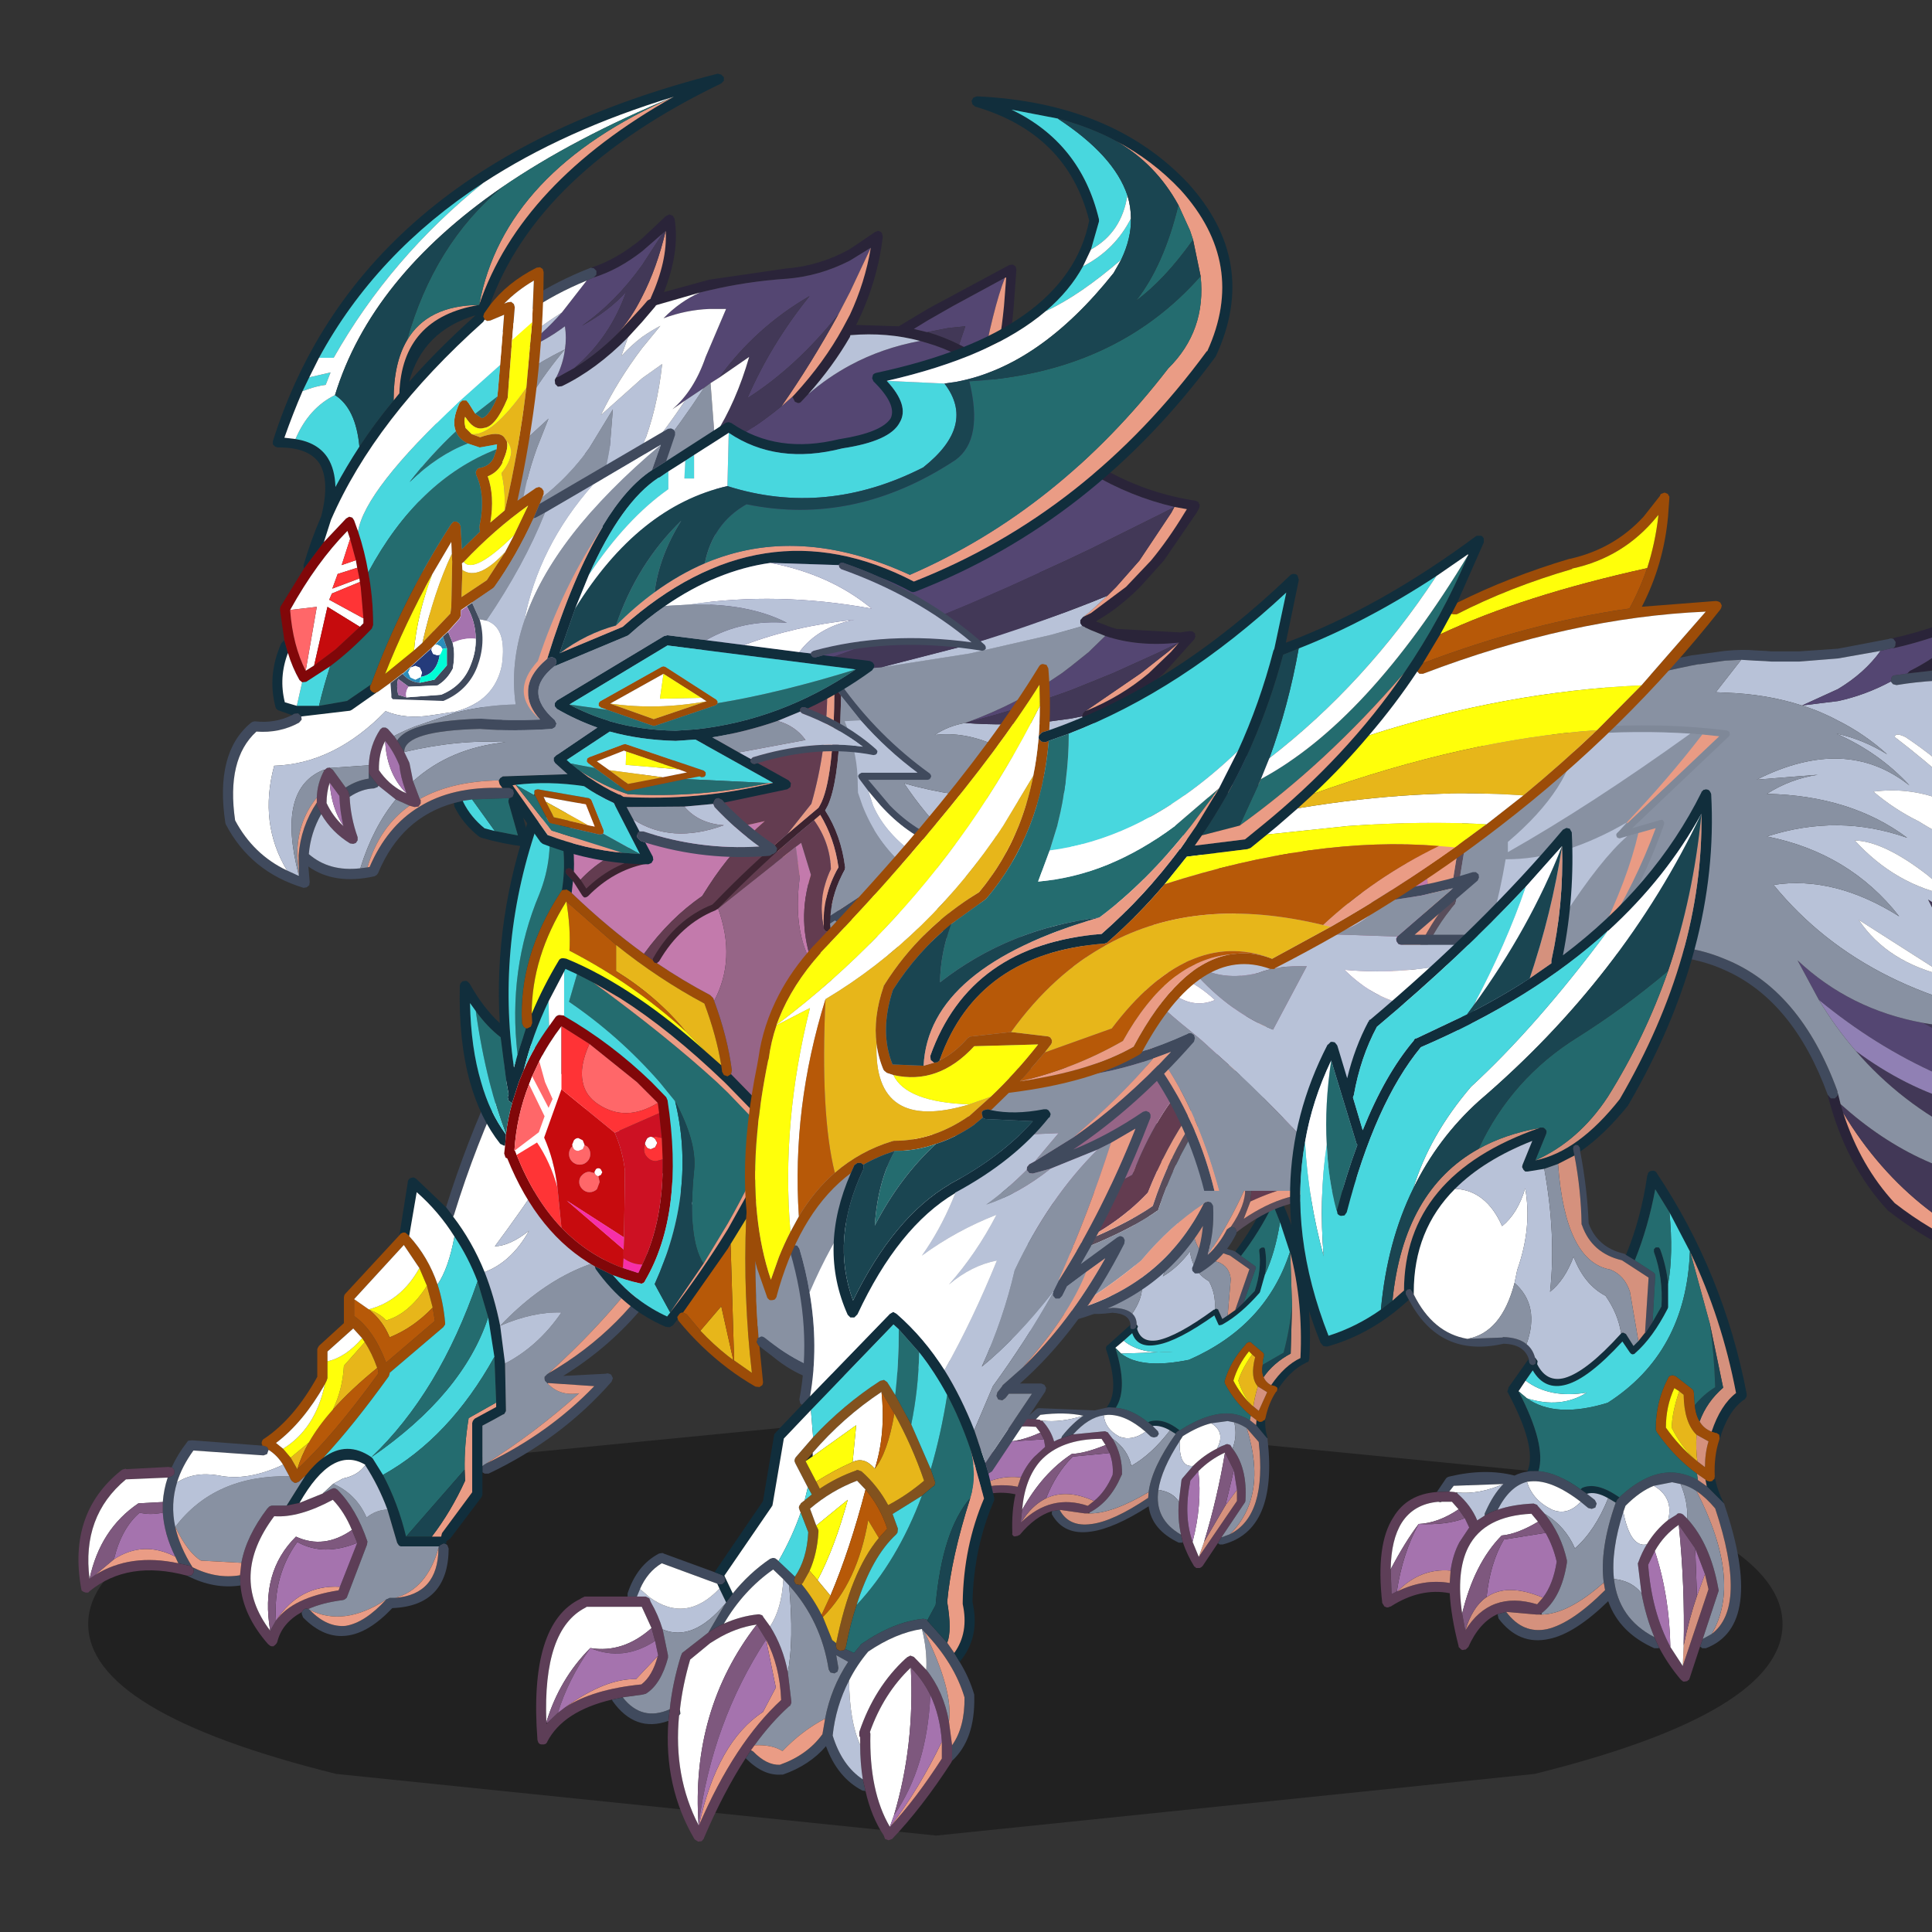<svg xmlns:ffdec="https://www.free-decompiler.com/flash" xmlns:xlink="http://www.w3.org/1999/xlink" ffdec:objectType="frame" height="90" width="90" xmlns="http://www.w3.org/2000/svg"><rect width="100%" height="100%" fill="#333333" stroke="none"/><use ffdec:characterId="27" height="341.05" transform="matrix(.242 0 0 .242 2.239 3.409)" width="536.25" xlink:href="#a"/><defs><g id="a" transform="translate(-9.25 -14.1)"><use ffdec:characterId="1" height="7.2" transform="matrix(6.001 0 0 11.306 16.977 271.95)" width="54.35" xlink:href="#b"/><use ffdec:characterId="8" height="145.45" transform="translate(274.75 19.608) scale(1.709)" width="144.45" xlink:href="#c"/><use ffdec:characterId="10" height="73.9" transform="translate(183.25 175.55) scale(1.709)" width="50.65" xlink:href="#d"/><use ffdec:characterId="12" height="68.85" transform="translate(15.1 199.25) scale(1.709)" width="69.85" xlink:href="#e"/><use ffdec:characterId="14" height="109.05" transform="translate(79.45 80.65) scale(1.709)" width="148.35" xlink:href="#f"/><use ffdec:characterId="20" height="91.7" transform="translate(42.95 14.2) scale(1.709)" width="113.7" xlink:href="#g"/><use ffdec:characterId="22" height="102.7" transform="translate(103.2 179) scale(1.709)" width="74.2" xlink:href="#h"/><use ffdec:characterId="24" height="92.95" transform="translate(143.35 94.85) scale(1.709)" width="110.05" xlink:href="#i"/><use ffdec:characterId="26" height="100.5" transform="translate(248.3 151.95) scale(1.709)" width="51.45" xlink:href="#j"/></g><g id="k" fill-rule="evenodd"><path d="M88.05 18.2q14.9 7.8 23.5-3.35l2.05-3.1q.1-.15.3-.2l.3-.05q.2 0 .3.15l.2.3q1.1 6.05-1.7 11.6 9.45-3.95 15-15.7l.25-.25.4-.05q.15.05.3.2l.1.35q.1 6.55-2.55 12.85l2.65-4.3.3-.3h.4l.3.25.1.4q-4.55 23.85-18.7 35.4-6.1 4.95-14 7.6l12.25-.4.35.05.25.3v.35l-.2.3Q91 74.3 67.3 67.05q4.75 5 12.45 6.65l.35.15.1.4-.1.3-.3.25q-15.65 4.05-29.1-6.45l-.05-.05q-4.75-5.1-6.75-12.95v-.05l.05.05.3.35h.45l.3-.3.05-.25.3 1.2.3 1q1.95 6 5.8 10.15 7.8 6.05 16.35 7.05l9.4-.35q-7.6-2.2-12.05-8l-.15-.3.15-.35.25-.2h.5l3.3 1.05q21 5.85 38.3-5.3l-2.35.2-10.2-.6-.3-.15-.15-.35.1-.35.3-.25q4.9-1.4 9.15-3.65 4.05-2.15 7.5-5.1Q123.8 40.4 128.4 20.1l-1.7 2.45-2.5 2.8-.35.2-.25-.05-.15-.1-.2-.35q-.05-.2.05-.35 4.05-6.85 4.55-14.1l-1 1.8q-5.8 9.65-14.9 12.8h-.4l-.05-.05-.1-.05-.05-.1-.15-.3.1-.3.25-.4q2.8-5 2.25-10.3l-2.25 3q-8.95 10.25-23.75 2.6l-.2-.15.2.05.4-.2.1-.45-.25-.35M51.1 3.9Q56.8 2.65 61.65.05L62 0q.2 0 .3.15l.15.35-.1.35Q59.7 5 55.45 7.55l-2.6.3.3-.3q4.15-2.05 6.95-5.5-4.15 1.9-8.8 2.95l.2-.25.05-.45-.25-.35-.2-.05" fill="#2a2439"/><path d="M113.8 13.7q.55 5.3-2.25 10.3l-.25.4-.1.3.15.3.05.1.05.05q-1.8 1.55-3.4 2.5h-.55q2.5-2.4 4.05-5.8 1.6-3.55 2.25-8.15m13.05-1.3 1-1.8q-.5 7.25-4.55 14.1-.1.15-.05.35l.2.35.1.15-8.15 5.4q9.6-6.75 11.45-18.55m-.15 10.15 1.7-2.45q-4.6 20.3-16.85 30.75-3.45 2.95-7.5 5.1 4.1-3.4 7.5-6.95 12.05-12.5 15.15-26.45M105.15 61.3l2.35-.2q-17.3 11.15-38.3 5.3 19.8 3.1 35.95-5.1M67.8 74.55q-8.55-1-16.35-7.05-3.85-4.15-5.8-10.15 7.85 13 22.15 17.2" fill="#ea9c85"/><path d="m87.6 19.15.2.15q14.8 7.65 23.75-2.6l2.25-3q-.65 4.6-2.25 8.15-1.55 3.4-4.05 5.8-13.65-.45-24.3-6.95l4.2-1.6.05.05h.15m23.9 6 .05.05h.4q9.1-3.15 14.9-12.8Q125 24.2 115.4 30.95l8.15-5.4.05-.05.25.05.35-.2 2.5-2.8Q123.6 36.5 111.55 49q-3.4 3.55-7.5 6.95-4.25 2.25-9.15 3.65l-.3.25-.1.35.15.35.3.15 10.2.6Q89 69.5 69.2 66.4l-3.3-1.05q4.6.25 9.55-.85-18.15-2.3-28.4-14.15 11.2 8.3 24.1 6.85 7.45-.85 15.5-4.9-17.9 2.85-32-5.1 6.4 1.15 14.25-.1-9.2-4.3-13.7-13.8l4.35 2.75Q69.2 46 80.8 46.9q14.05.25 28.05-11.85-5.5 2.65-10.65 3.5-8.3 1.4-15.6-2 2.55-1 5.15-2.5-17.8-1.75-25.1-18.35 3.9 3.65 8.25 5.05 8.6 13.4 23.4 12.15 8.65.85 17-5.25h-3.25q1.6-.95 3.4-2.5h.05m-46.35 40.4-.15.35.15.3q4.45 5.8 12.05 8l-9.4.35q-14.3-4.2-22.15-17.2l-.3-1q9.05 8.15 19.8 8.95v.25M101.8 47.3q-12.85-2.15-21.95 3.15 4.15 1.6 9.55.6l4.8-1.65q3.05-1.35 7.6-2.1" fill="#423857"/><path d="m88.05 18.2.25.35-.1.45-.4.2-.2-.05h-.15l-.05-.05Q69.55 6.2 51.65 9.15l-.4-.1-.25-.3V8.7l.1-.45q.15-.2.35-.2l1.4-.2 2.6-.3q16.35-1.1 32.6 10.65m-43 36.95-.05.25-.3.3h-.45l-.3-.35-.05-.05Q40 44.65 32.3 41.25q-2.2-1-4.75-1.4l-.95-.1-1.55-.1q-3.95-.05-7.3 1.5l-1.4.3-4.05 1.2-.55.15-1.25-.5 1.8-.4 4.05-1.25 1.4-.45q3.5-1.3 7.25-1.6h1.6l.95.1q2.5.35 4.75 1.3 8.5 3.4 12.7 14.9v.15l.05.1m-35.6-43q1.35-1 2.9-1.9h.05l2.05-.55.1-.05.75-.25q4.55-1.5 8.25-2.45l1.25-.35.25-.05 2.3-.5 1.2-.25.8-.1 2.95-.4q2-.2 3.55-.05l1.05.05.65.05h3.15l4.35-.3 5.75-1.1.1-.05h.2l.2.05.25.35-.05.45-.2.25h-.2l-1.25.3-4.8.85-4.35.35h-3.15l-.65-.05-1.1-.05-1.65-.1-1.85.1-2.8.4h-.15l-.8.15-1.2.25-2.3.5-.25.05-1.25.35q-3.7.95-8.15 2.45v.05h-.1l-1.15.3-3.3.85-1.4.4" fill="#404a5d"/><path d="m87.4 19.1-4.2 1.6q-2.75.85-5.4.95-3.6.2-6.9-.9-4.35-1.4-8.25-5.05 7.3 16.6 25.1 18.35-2.6 1.5-5.15 2.5-12.4 5.05-23.05-.5L55.2 33.3q4.5 9.5 13.7 13.8-20.5-2.45-31.1-15.45 6.85-1.05 14.15 3.55-5.6-7.15-14.9-9 8.05-2.6 15.8.15-6.35-4.75-15.8-4.95 2.65-1.7 5.75-2.15l-6.9.55q10.05-5.05 17.2.65-3.3-3.6-8.05-5.75l-.15-.1.15.05q2.9.65 5.55 2.3-2.55-2.3-5.55-3.8-1.95-1.05-4.05-1.7l4.05-.5q3.05-.65 5.95-2.2l.25.3.4.1Q69.55 6.2 87.4 19.1m-9.6 2.55q-3.65-5.4-11.45-8.65-7.85-1.8-10.65 0 4.8 2.1 10.35 3.35 6.35 1.35 11.75 5.3M49.85 5.3q-1.8 2.5-4.8 4.3L41 11.45q-4-1.3-8.7-1.45l-1-.05 2.85-3.65 1.65.1 1.1.05.65.05h3.15l4.35-.35 4.8-.85m2.8 9.7q-1.15-.55-1.2 0 6.75 5.15 12.9 11.7-4.6-7-11.7-11.7m1.5 9.5q2.3 1.45 4.6 2.4 5.1 2.6 10.3 4.65-2.35-1.6-4.3-3.75-7.2-7.75-15.7-6.65 2.35 2 5.1 3.35M47.4 35.6q3.2 4.8 9.95 6.35L47.4 35.6m-.45-8.95q4.6 5.05 10.9 6.25l-2.65-2.3q-4.95-3.85-8.25-3.95" fill="#b8c2d8"/><path d="M51 8.75q-2.9 1.55-5.95 2.2l-4.05.5 4.05-1.85q3-1.8 4.8-4.3L51.1 5h.2q4.65-1.05 8.8-2.95-2.8 3.45-6.95 5.5l-.3.3-1.4.2q-.2 0-.35.2l-.1.45v.05m8.55 27.3q10.65 5.55 23.05.5 7.3 3.4 15.6 2 5.15-.85 10.65-3.5-14 12.1-28.05 11.85-11.6-.9-21.25-10.85m11.35-15.3q3.3 1.1 6.9.9 2.65-.1 5.4-.95 10.65 6.5 24.3 6.95l-.9.75 1.45-.75h3.25q-8.35 6.1-17 5.25 3.45-.3 7.25-1.35-18.7 2.15-30.65-10.8m30.9 26.55q-4.55.75-7.6 2.1l-4.8 1.65q-5.4 1-9.55-.6 9.1-5.3 21.95-3.15m-58.9-2.7-2.4-4.45q5.9 5.55 14.15 7.05 14.1 7.95 32 5.1-8.05 4.05-15.5 4.9Q55.6 55.05 42.9 44.6m55.3-6.05Q85.6 49 66.9 40.25q16.2 12.55 31.3-1.7m-5.4 2.8q-7.7-2.8-13.35.7 6.45-1.75 13.35-.7" fill="#544672"/><path d="M94.3 32.9q-14.8 1.25-23.4-12.15 11.95 12.95 30.65 10.8-3.8 1.05-7.25 1.35M47.05 50.35q-2.3-2.65-4.15-5.75 12.7 10.45 28.25 12.6-12.9 1.45-24.1-6.85m45.75-9q-6.9-1.05-13.35.7 5.65-3.5 13.35-.7m5.4-2.8q-15.1 14.25-31.3 1.7 18.7 8.75 31.3-1.7" fill="#9080b4"/><path d="M77.8 21.65q-5.4-3.95-11.75-5.3Q60.5 15.1 55.7 13q2.8-1.8 10.65 0 7.8 3.25 11.45 8.65M52.65 15q7.1 4.7 11.7 11.7-6.15-6.55-12.9-11.7.05-.55 1.2 0m1.5 9.5q-2.75-1.35-5.1-3.35 8.5-1.1 15.7 6.65 1.95 2.15 4.3 3.75-5.2-2.05-10.3-4.65-2.3-.95-4.6-2.4M47.4 35.6l9.95 6.35Q50.6 40.4 47.4 35.6m-.45-8.95q3.3.1 8.25 3.95l2.65 2.3q-6.3-1.2-10.9-6.25" fill="#fff"/><path d="M65.9 65.35h-.5l-.25-.05q-10.75-.8-19.8-8.95l-.3-1.2-.05-.1v-.15Q40.8 43.4 32.3 40q-2.25-.95-4.75-1.3l-.95-.1H25q-3.75.3-7.25 1.6l-1.4.45-4.05 1.25-1.8.4Q2.85 39.25.7 32.25q-2.5-8.4 3.75-15.55 2.2-2.55 5-4.55l1.4-.4 3.3-.85 1.15-.3h.1v-.05q4.45-1.5 8.15-2.45l1.25-.35.25-.05 2.3-.5 1.2-.25.8-.15h.15l2.8-.4 1.85-.1-2.85 3.65 1 .05q4.7.15 8.7 1.45 2.1.65 4.05 1.7 3 1.5 5.55 3.8-2.65-1.65-5.55-2.3l-.15-.05.15.1q4.75 2.15 8.05 5.75-7.15-5.7-17.2-.65l6.9-.55q-3.1.45-5.75 2.15 9.45.2 15.8 4.95-7.75-2.75-15.8-.15 9.3 1.85 14.9 9-7.3-4.6-14.15-3.55 10.6 13 31.1 15.45-7.85 1.25-14.25.1-8.25-1.5-14.15-7.05l2.4 4.45q1.85 3.1 4.15 5.75Q57.3 62.2 75.45 64.5q-4.95 1.1-9.55.85" fill="#8891a2"/></g><g id="l" fill-rule="evenodd"><path d="M9.95 41.1q-4.3 2.6-8.85 3.5l-.2-.05-.2-.05-.2-.2v-.05Q-2 30.65 8.1 19.6v-.05q.1-.15.3-.2h.2l.2.05.15.2v.1l.2 2.7q1.4-2.5 3.35-4.6l.1-.05.1-.1q13.05-7.4 22.9-14.9.15-.15.4-.15l.3.1.05.35Q35.3 8.2 32.7 13.15 43.15 7.8 49.75.25V.2h.05l.05-.05.15-.1h.1l.1-.05.25.05.1.05.1.25-.05.1q-2.7 12.75-15.05 25.3v.05l-.05.05q-2.95 2.35-5.7 3.65l.05-.35-.1-.15-.25-.05-.15.1-.1.2-.05.55-1.75.6-1.5.4-1.6.15h-.25l-.15-.2-.05-.2v-.05l.1-.15 1.5-1.9q-5.1 1.35-8.55 3.65-4.9 3.2-6.3 8.35l-.05.05v.1l-.05.05-.1-.25-.1-.2h-.25l-.25.15v.2l.1.55m21.95-2.85q2.2-2.9 3.8-6.45l.1-.1.1-.15.1-.1h.05l.05-.05.35.05h.05l.2.15q4.15 8.6 3.55 18.75v.05l-.05.05v.1l-.1.15-.2.05-.05.05q-1.8.85-3.25 3.15v-.1h.05v-.25l-.2-.15-.1-.05-.4-.1q1.5-2.2 3.3-3.05.3-6.25-1.15-11.9l-.05-.05-1.1-3.35-.8-2q-1.55 3.15-3.6 5.8l-.65-.5m3.4 18.8q-.1 1.05.25 2.25l-.1-.05-1.2-1.45.05-.55.15.1.1.05.15.05.25-.05.1-.1.15-.05.1-.2m-17.9-1.2.1-.15q1.4-1.9-.15-6.45v-.2l.1-.2.1-.05 2.55-2.3v.35l.05.1.25.05.25-.1.1-.2v-.05l.05-.2.15.25-.1.25q.45 1.6 2.3 1.3 2.25-.45 6.35-3.45h.1v-.05l.15-.05h.05l.2.1v.05l.45 1 .6-.4.85-.6v.05l.95-.9 1.25-1.3q.8-2.4.5-4.55l.05-.2.25-.15h.25l.1.15q.25 1.45 0 2.9l-.55 1.95-.05.1q-2.1 2.4-4.15 3.55l-.1.05-.2.05h-.15l-.05-.1-.45-1q-4.1 2.9-6.4 3.3-2.25.45-2.85-1.3l-.95.85-.95.8q1.45 4.6.05 6.75l-.8-.05-.25.05M25.3 30q4.35-.5 9.6-4.65Q46.2 13.75 49.25 2q-4.85 5.2-11.6 9.3l-.1.05q-8.7 5.3-20.65 8.85Q11.25 24.6 6 33.55l-.25.25-.35.05-.25-.25-.05-.05v-.15l.05-.1q1.7-2.9 3.4-5.3v-.1l-.55-7q-2.7 3.2-4.35 6.65-3.7 7.55-2.2 16.15 2.9-.6 5.6-1.95l1.35-.7 1.35-.8q2.7-9.55 16.7-12.85l.05-.05h.35l.15.1.05.15v.2l-.1.1L25.3 30m9.85-25.9-4.5 3.25Q22.8 12.85 13.2 18.3q-2.25 2.45-3.85 5.55l-.1.2.2 2.75q3.4-4.5 6.95-7.25l.25-.15h.1l5.4-1.75 6.8-2.7 2.45-1.15.05-.25q2.5-4.6 3.7-9.45M22.1 57.5l.15-.1q1.6-.45 3.4 1l-.25.1v.05q-.05 0-.15.1l-.05.15-.65-.4q-1.05-.6-1.95-.5l-.5-.4" fill="#112e3c"/><path d="m9.95 41.1-.1-.55v-.2l.25-.15h.25l.1.2.1.25q.95 3.3 4.15 3.95 1.45.25 3.4 0h.1q1.45.05 2.1.65.45.4.5 1.1v.05h-.05l.05.05-.05.2v.05l-.1.2-.25.1-.25-.05-.05-.1v-.35q-.1-1.25-2.05-1.35-6.5.9-8.1-4.05M29.2 29.8l.05-.55.1-.2.15-.1.25.05.1.15-.05.35q-.15 3.1-.85 6 .3 2.05 2.7 2.65l.1.05.15.05.65.5 1.6 1.15.05.1v.05l.05.05-.05.05v.05L32.85 44l-.95.9v-.05l1.6-4.6-2.2-1.55q-2.65-.75-3-3.1v-.1q.7-2.75.9-5.7m6.35 29.5v.15q1.15 10.2-5.05 11.8h-.35l-.2-.15.4-.65.95-.35q4.2-2.1 3.25-10.4l-1.35-1.55q-.7-.45-1.4-.65l-.75-.15-1.85.25q-1.45.35-3.2 1.45l-.35.55q-2.05 3.15-2.4 5.5-.5 3.3 2.55 5.05l.2.85-.1.05h-.35q-3.05-1.45-3.4-4.1-3.9 2.5-6.5 2.85-3.05.45-4.4-1.95v-.35l.9-.15v.05q1.05 1.9 3.55 1.55 2.45-.3 6.4-2.95l.05-.65q.35-2.75 3.05-6.55l.05-.15q.1-.1.15-.1v-.05l.25-.1q3.2-2.05 5.65-1.9 1.2.1 2.25.75l.7.55 1.2 1.45.1.05m-27.3-2.2 1.2-1.05q.15-.15.35-.15h.05l6.2.25 1.35-.3.25-.05.8.05q1.8.15 3.65 1.65l.5.4.6.6.1.3-.2.3-.35.1-.35-.1-.6-.55q-2.25-1.95-4.25-1.9l-.45.05q-1.75.25-3.45 2.15l-1.35.45.1-.25q1.2-1.5 2.4-2.3-2.1-.45-4.85-.1l-.5.5-1.2-.05" fill="#404a5d"/><path d="m29.95 71.1-1.7 2.55-.15.15-.1.05-.1.05h-.4l-.15-.15h-.05q-.8-1.3-1.3-2.75l-.2-.85q-.4-1.75-.25-3.7l.3-2.45.05-.15h.05v-.05l1.2-1.4q1.2-1.2 2.7-1.95.4-.25.85-.4.15-.1.25-.1h.1l.3.1.25.4q1.7 2.2 1.45 5.9l-.05.15-2.65 3.95-.4.65m-18.7-3.6q-1.9.6-3.6 2.65l-.2.1-.1.05H7.3l-.25.05-.1-.05H6.9l-.15-.25h.05V70q-.1-2.45.35-4.4-2.7-.6-6 .85l-.25.05H.7l-.15-.1-.1-.3H.5q.6-4.85 2.95-7.05 1.9-1.85 4.8-1.95l1.2.05.45.05.1.1h.05l.1.05h.05q.95 1.05 1.3 2.3.35-.2.8-.35l1.35-.45 3.55-.35h.05l.35.15v.05l.5.65q1.1 1.85 1.05 4l-.1.2q-1.25 2.9-3.55 4.1v.05h-.15l-.05.05h-.35l-2.8-.4-.9.15m16.5-4.5-.9 1.05q-.8 3.95.25 6.9l.7 1.7 4.3-6.3V65.1l-.35-2.2-1-2q-1.65.75-3 2.1m-20 .7q.6-1.35 1.5-2.3l1.25-1.15-.15-.85-.4-.75-.5-.65-1-.05h-.3q-2.45.1-3.95 1.55-1.4 1.4-2.2 3.85l-.45 2.05.6-.2q2.8-.95 5.25-.45l.35-1.05m9.55-3.65-.45-.7q-4.6 0-6.9 2.5-1.75 2-2.05 5.5l-.15 1.4h.05q3.35-3.25 7.5-1.85l.7-.55q1.3-1.05 2.1-2.95.1-1.25-.35-2.45l-.45-.9" fill="#5d3e57"/><path d="M36.6 53.95V54l-.1.05q-.85 1.3-1.2 3l-.1.2-.15.05-.1.1-.25.05-.15-.05-.1-.05-.15-.1-.65-.5q-1.8-1.5-2.9-3.6l-.05-.2v-.1q.65-2.25 2.35-4.1l.1-.15.25-.15h.2q.1 0 .2.15l1.25 1.05.1.15v.2q-.15.55-.15 1-.15.8.1 1.4.25.6.85.9l.4.1.1.05.2.15v.25h-.05v.1m-2.15-.5q-.9-1-.3-3.3l-.35-.3-.35-.35q-1.25 1.55-1.75 3.3.8 1.55 2.05 2.75l.2.15.6.5.95-2.1-1.05-.65" fill="#9c4c08"/><path d="m27.45 30.4 1.75-.6q-.2 2.95-.9 5.7v.1q.35 2.35 3 3.1l2.2 1.55-1.6 4.6-.85.6.35-4.1q-.15-1.4-1.4-1.9-4.1-.9-2.55-9.05m15-15.5Q46.6 8.85 49.25 2 46.2 13.75 34.9 25.35 29.65 29.5 25.3 30q4.65-1.35 8.45-4.9 4.95-4.75 8.7-10.2M8.4 41.05q3.6-9.1 11.75-12.2 2.85-1.1 6.3-1.45-14 3.3-16.7 12.85l-1.35.8M35.15 4.1q-1.2 4.85-3.7 9.45l-.05.25-2.45 1.15Q32.6 9.6 35.15 4.1m2.95 34.25q1.45 5.65 1.15 11.9-1.8.85-3.3 3.05-.6-.3-.85-.9 1.1-1.6 3.05-2.65l.15-5.4-.2-6m-4.55 18.9.1-.5.65.5-.05.55-.7-.55m.9-3.8 1.05.65-.95 2.1-.6-.5q.1-.9.5-2.25m-1.25 4.7 1.35 1.55q.95 8.3-3.25 10.4 4.3-4.25 1.9-11.95m-1.1 6.95v1.25l-4.3 6.3.6-1.7 2.4-4.1 1.3-1.75m-9.95.25-.05.65q-3.95 2.65-6.4 2.95-2.5.35-3.55-1.55v-.05l2.8.4h.5q2.55.05 6.7-2.4M7.75 63.7l-.35 1.05q-2.45-.5-5.25.45 2.75-1.85 5.6-1.5M16 66.35l-.7.55q-4.15-1.4-7.5 1.85 1.15-1.85 2.7-2.65l.1-.05q2.3-1.1 5.4.3" fill="#d5917d"/><path d="m10.55 40.65.05-.05v-.1l.05-.05q1.4-5.15 6.3-8.35 3 .2 3.7 3.25 1.75-.95 3.1-3-.3 3.25-2.7 6.75l-.55 1.05q-2.35 4.05-5.8 4.45-3.2-.65-4.15-3.95M49.25 2Q38.05 15.2 21.3 24.9q-4.85 2.9-8.3 6.95 2.75-4.3 7.8-8.2 7.7-4.65 16.75-12.3l.1-.05Q44.4 7.2 49.25 2m-18.6 5.35 4.5-3.25q-4.95 6.65-12.2 12.85 4.55-4.95 7.7-9.6m-25 20.45q-2 4.45-2.85 9.3-.2-4.8.85-9.55Q5.3 24.1 8 20.9q-1.65 3.6-2.35 6.9M18.4 49.1l.95-.8q1.9 1.6 5.55 1.25l-5.85.2-.65-.65m11.45 11.35q-1.5.75-2.7 1.95-1.6.2-1.5-2.8l.35-.55q1.75-1.1 3.2-1.45 1.65 1 .65 2.85M27.75 63q1.35-1.35 3-2.1-.85 5.1-2.35 10.05l-.6 1.7-.7-1.7q1.1-4.25.65-7.95M14.8 56.75q-2.6.8-4.6.55H10l-.1-.1-.45-.05.5-.5q2.75-.35 4.85.1M2 63.35q.8-2.45 2.2-3.85 1.5-1.45 3.95-1.55h.3l1 .05.5.65q-2.3 1.05-4.2 1.05L2 63.35m15.1-6.65.45-.05q2-.05 4.25 1.9-1.55 1.1-2.95.55-1.6-.85-1.75-2.4M7.9 67.35q.3-3.5 2.05-5.5 2.3-2.5 6.9-2.5l.45.7q-2.35.95-3.8 1-3.3 2.15-5.6 6.3" fill="#fff"/><path d="M27.1 70.95q-1.05-2.95-.25-6.9l.9-1.05q.45 3.7-.65 7.95m4.65-8.05.35 2.2-1.3 1.75.95-3.95m-21.4-3.5.15.85-1.25 1.15q-.9.95-1.5 2.3-2.85-.35-5.6 1.5 1.4-3.1 3.6-5.5l4.6-.3m7.4 1.55q.45 1.2.35 2.45-.8 1.9-2.1 2.95-3.1-1.4-5.4-.3 1.1-2.8 3-4.7l4.15-.4" fill="#a573ae"/><path d="M16.95 32.1q3.45-2.3 8.55-3.65l-1.5 1.9-.1.15v.05l.05.2.15.2h.25l1.6-.15q-.3 5.5-2.2 10.25 1.65-.95 3.05-2.8.35 2.35 2.15 3.35.8 1.5.65 3.15v.05h-.1q-4.1 3-6.35 3.45-1.85.3-2.3-1.3l.1-.25-.15-.25-.05-.05h.05v-.05q-.05-.7-.5-1.1 2.1-3.1.2-5.1l.55-1.05q2.4-3.5 2.7-6.75-1.35 2.05-3.1 3-.7-3.05-3.7-3.25M29.2 57.6l1.85-.25.75.15q.35 1.55-.2 2.95l-.25-.4-.3-.1h-.1q-.1 0-.25.1-.45.15-.85.4 1-1.85-.65-2.85m-2.05 4.8-1.2 1.4v.05h-.05l-.05.15-.3 2.45q-.65-1.1-2.3-1.35.35-2.35 2.4-5.5-.1 3 1.5 2.8m-5.35-3.85.6.55.35.1.35-.1.2-.3-.1-.3-.6-.6q.9-.1 1.95.5-2.05 2.7-4.35 4-.4-1.85-2.1-3.05l-.5-.65v-.05l-.35-.15h-.05l-3.55.35q1.7-1.9 3.45-2.15.15 1.55 1.75 2.4 1.4.55 2.95-.55m-11.6-1.2v-.05q2 .25 4.6-.55-1.2.8-2.4 2.3l-.1.25q-.45.15-.8.35-.35-1.25-1.3-2.3" fill="#b8c2d8"/><path d="m25.95 30.8 1.5-.4Q25.9 38.55 30 39.45q1.25.5 1.4 1.9l-.35 4.1-.6.4-.45-1v-.05l-.2-.1h-.05l-.15.05q.15-1.65-.65-3.15-1.8-1-2.15-3.35-1.4 1.85-3.05 2.8 1.9-4.75 2.2-10.25M20.3 45.25q-.65-.6-2.1-.65h-.1q-1.95.25-3.4 0 3.45-.4 5.8-4.45 1.9 2-.2 5.1M31.8 57.5q.7.2 1.4.65 2.4 7.7-1.9 11.95l-.95.35L33 66.5l.05-.15q.25-3.7-1.45-5.9.55-1.4.2-2.95m-6.25 8.95q-.15 1.95.25 3.7-3.05-1.75-2.55-5.05 1.65.25 2.3 1.35m-1-8.05.65.4q-2.7 3.8-3.05 6.55-4.15 2.45-6.7 2.4l.05-.05v-.05q2.3-1.2 3.55-4.1l.1-.2q.05-2.15-1.05-4 1.7 1.2 2.1 3.05 2.3-1.3 4.35-4" fill="#8891a2"/><path d="M42.45 14.9q-3.75 5.45-8.7 10.2-3.8 3.55-8.45 4.9l1.65-2.1.1-.1v-.2l-.05-.15-.15-.1h-.35l-.05.05q-3.45.35-6.3 1.45 4.75-5.7 12.1-8.85 5-2.15 10.2-5.1M5.1 33.3q-.05-2.55.55-5.5.7-3.3 2.35-6.9l.55 7v.1q-1.7 2.4-3.4 5.3H5.1" fill="#23696d"/><path d="M13 31.85q-3.75 4.35-5.95 9.9-2.7 1.35-5.6 1.95-1.5-8.6 2.2-16.15Q2.6 32.3 2.8 37.1q.85-4.85 2.85-9.3-.6 2.95-.55 5.5v.25l.05.05.25.25.35-.05.25-.25q5.25-8.95 10.9-13.35 11.95-3.55 20.65-8.85Q28.5 19 20.8 23.65q-5.05 3.9-7.8 8.2m9.15-14.2-5.4 1.75h-.1l-.25.15q-3.55 2.75-6.95 7.25l-.2-2.75.1-.2q1.6-3.1 3.85-5.55 9.6-5.45 17.45-10.95-3.15 4.65-7.7 9.6l-.8.7m-2.8 30.65.95-.85q.6 1.75 2.85 1.3 2.3-.4 6.4-3.3l.45 1 .05.1h.15l.2-.05.1-.05q2.05-1.15 4.15-3.55l.05-.1.55-1.95q1.15-2.45 1.7-5.9l1.1 3.35v.05q-2.7 8.3-11.35 12.1-5.35 1.1-7.65-.7l5.85-.2q-3.65.35-5.55-1.25" fill="#48d7de"/><path d="M49.25 2q-2.65 6.85-6.8 12.9-5.2 2.95-10.2 5.1-7.35 3.15-12.1 8.85Q12 31.95 8.4 41.05l-1.35.7q2.2-5.55 5.95-9.9 3.45-4.05 8.3-6.95Q38.05 15.2 49.25 2m-20.3 12.95-6.8 2.7.8-.7q7.25-6.2 12.2-12.85-2.55 5.5-6.2 10.85M35 51l2.35-1.35q.7-2.65.95-5.3l-.15 5.4Q36.2 50.8 35.1 52.4q-.25-.6-.1-1.4" fill="#1a4551"/><path d="M35.25 40.85q.25-1.45 0-2.9l-.1-.15h-.25l-.25.15-.05.2q.3 2.15-.5 4.55L32.85 44l1.35-3.8v-.05l.05-.05-.05-.05V40l-.05-.1-1.6-1.15q2.05-2.65 3.6-5.8l.8 2q-.55 3.45-1.7 5.9m2.8-2.5h.05l.2 6q-.25 2.65-.95 5.3L35 51q0-.45.15-1v-.2l-.1-.15-1.25-1.05q-.1-.15-.2-.15h-.2l-.25.15-.1.15q-1.7 1.85-2.35 4.1v.1l.05.2q1.1 2.1 2.9 3.6l-.1.5q-1.05-.65-2.25-.75-2.45-.15-5.65 1.9-1.8-1.45-3.4-1l-.15.1q-1.85-1.5-3.65-1.65 1.4-2.15-.05-6.75l.65.65q2.3 1.8 7.65.7 8.65-3.8 11.35-12.1" fill="#246c6f"/><path d="m33.8 49.85.35.3q-.6 2.3.3 3.3-.4 1.35-.5 2.25l-.2-.15q-1-1.1-1.5-2.75.4-1.3 1.55-2.95" fill="#e7b61a"/><path d="M33.75 55.55q-1.25-1.2-2.05-2.75.5-1.75 1.75-3.3l.35.35q-1.15 1.65-1.55 2.95.5 1.65 1.5 2.75" fill="#ffff0a"/><path d="m30.75 60.9 1 2-.95 3.95-2.4 4.1Q29.9 66 30.75 60.9m-28.6 4.3-.6.2.45-2.05 3.75-3.65q1.9 0 4.2-1.05l.4.75-4.6.3q-2.2 2.4-3.6 5.5m15.15-5.15.45.9-4.15.4q-1.9 1.9-3 4.7l-.1.05q-1.55.8-2.7 2.65h-.05l.15-1.4q2.3-4.15 5.6-6.3 1.45-.05 3.8-1" fill="#7e587e"/></g><g id="m" fill-rule="evenodd"><path d="M41.4 19.4q2.35-7.5 5.55-14.35L49.3.3q.1-.2.3-.25l.45.05h.05l.2.25.05.05-.05.45-2.1 4.2q-3.45 7.25-5.9 15.2l-.1.2-.8-1.05m27.95-.35.15.05.3.3v.45q-4.6 12-15.2 18.55l4.8-.25.2-.05.3.1.1.05.05.1.15.3-.15.4Q54.4 45.5 46.2 49.4h-.45l-.25-.15v-.7l.2-.15.25-.15q7.05-3.4 12.15-8.7l-5.2-.35h-.1l-.05-.05-.05-.05-.15-.15-.05-.2v-.25l.3-.3.15-.1q8.55-4.95 13.35-13.35 1.4-2.5 2.45-5.3l.3-.35.3-.05M41.4 57.35l.15.1.15.4q-.05 6.45-6.35 6.7-2.65 2.8-5.1 3.1-2.6.35-4.95-2.05l-.15-.4V65l.15-.2q.15-.2.4-.2l.2.05.15.1.05.05q1.9 1.95 4 1.75 2.15-.35 4.55-2.95h.05v-.05l.15-.05.2-.1h.65q4.8-.4 4.85-5.55v-.05l.05-.2.15-.15.4-.2.25.1M18.25 62q-3 .45-6-1.1h.05l.45-.05.25-.35-.05-.4-.35-.3-1.35-.3-.35-.75Q9.65 56.2 9.5 53.8v-1.2q.1-1.4.55-2.75l.45-.15.3-.25V49l-.25-.3h-.05q.65-1.45 1.7-2.8l.15-.2.45-.05 7.9.6h.1l.45.15.15.3v.05l-.15.45-.4.15-7.9-.55q-1.3 1.8-1.85 3.6-.75 2.45-.2 5 .5 2.25 1.95 4.55 2.7 1.35 5.35.9l.05 1.15" fill="#404a5d"/><path d="m41.4 19.4.8 1.05q2.15 2.8 3.55 6.25 1.1 2.8 1.75 6.05l.55 4.25.1 5.2v.15l-.05.1-.15.25-.15.05q-1.15.65-2.3 1.25v7.8l-.1.25-3.55 4.7-.4.25v.05l-.05.3-.25-.1-.4.2-.15.15h-4.3l-.2-.1-.2-.3-1.1-3.75q-1-2.7-2.5-5v-.05q-3.7-2.2-7.4 4.3l-1.45.3 2.1-3.35q1.05-1.35 2.05-2.05 2.65-1.95 5.4-.05l.15.15 1.15 1.85q1.7 3.2 2.6 6.95h3.95l.1-.4 3.4-4.6v-7.8l.05-.15v-.05l.15-.2.05-.05.05-.05 2.4-1.3v-.5l-.2-5.15-.7-4.45-1.2-4.05Q43.9 25 42.35 22.7q-1.75-2.8-4.25-5l-.85 4.95-.2-.2-.25-.2h-.25l-.3.15v.05l-.1.1.95-6v-.1l.15-.25h.05v-.05l.3-.1h.2l.25.15 3.35 3.2" fill="#112e3c"/><path d="M20.7 46.25v-.1q-.1-.15-.05-.3l.05-.15.05-.1.05-.05.15-.1q3.35-2.25 5.95-6.95v-3.1l.05-.15.15-.25 2.8-2.55v-2.9l.05-.25.1-.15 6.1-6.6.1-.1v-.05l.3-.15h.25l.25.2.2.2q2.15 2.35 3.2 5.45.65 2 .85 4.3v.2l-.2.3-6.05 5.15v.1l-.1.3q-4 5.55-7.35 9.15-1 .7-2.05 2.05l-.7.65-.35.15h-.15l-.3-.2-.15-.2-.15-.35-.7-1.3q-.65-1.05-1.6-1.65l-.05-.05-.15-.3-.45-.15h-.1m18.55-18-.85-2-1.75-2.6-5.6 6.1v1.9q2.2 1.55 3.6 5.25l5.5-4.7-.25-1.5-.65-2.45m-8.3 4.8-.05.05-2.85 2.55v3l-.1.3-.2.4q-2.45 4.3-5.5 6.6l.8.65.85 1 .75 1.3q4-3.7 9.15-10.8l-.05-.25.05-.05-.15-.3q-.6-1.7-1.4-2.9l-.3-.45-1-1.1" fill="#9c4c08"/><path d="M25.15 65q-2.25 1.25-2.75 3.35l-.05.1-.05.1-.2.2-.1.05v.05h-.25l-.15-.05-.25-.2q-2.8-3.2-3.1-6.6l-.05-1.15.15-1.4q.55-3 2.95-6.15l.1-.05v-.05l.05-.05q.2-.15.45-.15h1.55l1.45-.3 2.6-1.05.95-.5.25-.1h.2l.25.15q2.15 2.15 3.4 5.85l-.05.35-2.25 5.9-.05.1-.25.2-.2.05q-2.3.3-3.85 1l-.2-.05q-.25 0-.4.2l-.15.2m-12.9-4.1q-6.65-1.8-11 1.75l-.15.15H.8l-.25-.1-.15-.1-.05-.05-.05-.25q-1.5-8.45 4.5-13.25l.15-.1.35-.1.1.05 4.7-.25.4.05h.05l.25.3v.45l-.3.25-.45.15-4.7.2q-5 4.15-4.1 11.2l.65-.45q3.95-2.45 9.35-1.3l1.35.3.35.3.05.4-.25.35-.45.05h-.05m19.15-3.7-.6-1.45q-.85-2.05-2.15-3.4-3.8 2.05-6.6 1.85-5.1 6.8-.45 12.9l.65-1.15q1.9-2.6 7.05-3.4l.15-.4 1.95-4.95" fill="#5d3e57"/><path d="m39.25 28.25.65 2.45q-2.2 2.3-4.85 3.35-.75-1.85-2.35-3.15 1.3.5 1.95 1.25 2.6-.75 4.6-3.9M24.65 48.9l-.75-1.3 2.05-1.7q-.85 1.5-1.3 3m7.6-14.3q.8 1.2 1.4 2.9-2.95 2.4-5 4.7 1.1-2.25 1.25-4.95l2.35-2.65" fill="#e7b61a"/><path d="m39.9 30.7.25 1.5-5.5 4.7q-1.4-3.7-3.6-5.25v-1.9l1.65 1.15q1.6 1.3 2.35 3.15Q37.7 33 39.9 30.7m-6.25 6.8.15.3-.05.05.05.25q-5.15 7.1-9.15 10.8.45-1.5 1.3-3 1.05-1.85 2.7-3.7 2.05-2.3 5-4.7" fill="#b75908"/><path d="m38.4 26.25.85 2q-2 3.15-4.6 3.9-.65-.75-1.95-1.25 3.65-.95 5.7-4.65m-10.35 10.5q2.05-.45 3.9-2.6l.3.45-2.35 2.65q-.15 2.7-1.25 4.95-1.65 1.85-2.7 3.7l-2.05 1.7-.85-1q3.65-2.25 4.7-7.25l.2-.4.1-.3v-1.9" fill="#ffff0a"/><path d="m42.2 20.45.1-.2q2.45-7.95 5.9-15.2l2.1-4.2.05-.45 7.25 7.15Q53 15.6 46.9 23.8q1.7-.05 3.85-1.75-1.95 3.5-5 4.65-1.4-3.45-3.55-6.25m-4.95 2.2.85-4.95q2.5 2.2 4.25 5-.65 3.55-1.9 5.4-1.05-3.1-3.2-5.45M24.9 52.7q3.7-6.5 7.4-4.3v.05q-.8 1.15-2.5 1.5l-1.1.6-1.2 1.1-2.6 1.05m6.15-22.95 5.6-6.1 1.75 2.6q-2.05 3.7-5.7 4.65l-1.65-1.15m-.15 3.35.05-.05 1 1.1q-1.85 2.15-3.9 2.6v-1.1l2.85-2.55m-7.85 13.5-.8-.65q3.05-2.3 5.5-6.6-1.05 5-4.7 7.25m-1.6.15q.95.6 1.6 1.65-4.05 1.9-7.3 1.2-2.75-.45-4.65.8.55-1.8 1.85-3.6l7.9.55.4-.15.15-.45h.05m-20.2 14.5q-.9-7.05 4.1-11.2l4.7-.2Q9.6 51.2 9.5 52.6l-2.75.15q-4.3 2.9-5.5 8.5M21.6 67.1q-4.65-6.1.45-12.9 2.8.2 6.6-1.85 1.3 1.35 2.15 3.4-3.15 2.2-6.3.75-4.05 4-2.9 10.6" fill="#fff"/><path d="M25.55 49.65 23.45 53H21.9q-.25 0-.45.15l-.05.05v.05l-.1.05q-2.4 3.15-2.95 6.15l-4.55-.25q-1.45-.85-2.9-3.8 4.45-5.85 12.85-5.7l.15.35.15.2.3.2h.15l.35-.15.7-.65m9.25 3.8 1.1 3.75.2.3.2.1h4.3l-.05.2q-1.3 4.6-4.85 5.6h-.65l-.2.1-.15.05-.05.05q-4.75 3.1-8.6 1.15l-.15-.1q1.55-.7 3.85-1l.2-.05.25-.2.05-.1 2.25-5.9.05-.35q-1.25-3.7-3.4-5.85l-.25-.15h-.2l-.25.1-.95.5 1.2-1.1q2.6 1.15 3.75 3.8 1.05-.85 2.35-.9M48.05 37q3.75-1.95 6.35-5.75-3.2-.1-6.9 1.5Q55.55 24.3 65 24.7q-5.2 7.25-12.05 13.4l-.15.1-.3.3v.25l.05.2.15.15.05.05.05.05.05.05q1.35 1.45 3.55 1.1-4.95 4.45-10.45 7.9l-.25.15-.2.15V44q1.15-.6 2.3-1.25l.15-.05.15-.25.05-.1v-.15l-.1-5.2" fill="#8891a2"/><path d="m57.6 7.55 11.75 11.5-.3.05-.3.35q-1.05 2.8-2.45 5.3L65 24.7q-9.45-.4-17.5 8.05 3.7-1.6 6.9-1.5-2.6 3.8-6.35 5.75l-.55-4.25q-.65-3.25-1.75-6.05 3.05-1.15 5-4.65-2.15 1.7-3.85 1.75Q53 15.6 57.6 7.55m-25.3 40.9q1.5 2.3 2.5 5-1.3.05-2.35.9-1.15-2.65-3.75-3.8l1.1-.6q1.7-.35 2.5-1.5m-9.25-.05.7 1.3q-8.4-.15-12.85 5.7-.55-2.55.2-5 1.9-1.25 4.65-.8 3.25.7 7.3-1.2" fill="#b8c2d8"/><path d="M47.05 41.4v.5l-2.4 1.3-.05.05-.05.05-.15.2v.05l-.05.15v7.8l-3.4 4.6-.1.4H39.8q2.15-2.8 3.75-6.3l-.05-1.25q-.05-2.7.45-5.8l3.1-1.75M65 24.7l1.3.05q-4.8 8.4-13.35 13.35Q59.8 31.95 65 24.7M52.9 39.2l5.2.35q-5.1 5.3-12.15 8.7 5.5-3.45 10.45-7.9-2.2.35-3.55-1.1l.05-.05M40.55 57.8v.05Q40.5 63 35.7 63.4q3.55-1 4.85-5.6m-5.9 5.8q-2.4 2.6-4.55 2.95-2.1.2-4-1.75l-.05-.05q3.85 1.95 8.6-1.15M10.9 58.75l.35.75q-5.4-1.15-9.35 1.3L4 59.05q3.3-2.15 6.9-.3m7.45.7-.15 1.4q-2.65.45-5.35-.9-1.45-2.3-1.95-4.55 1.45 2.95 2.9 3.8l4.55.25m11.1 2.7-.15.4q-5.15.8-7.05 3.4 2.65-4.05 7.2-3.8" fill="#ea9c85"/><path d="M9.5 53.8q.15 2.4 1.4 4.95-3.6-1.85-6.9.3.85-3.5 2.9-5.25 1.15.3 2.6 0m21.9 3.4-1.95 4.95q-4.55-.25-7.2 3.8-.35-5.05 2.4-8.85 2.95 1.65 6.75.1" fill="#a573ae"/><path d="M9.5 52.6v1.2q-1.45.3-2.6 0-2.05 1.75-2.9 5.25L1.9 60.8l-.65.45q1.2-5.6 5.5-8.5l2.75-.15m21.3 3.15.6 1.45q-3.8 1.55-6.75-.1-2.75 3.8-2.4 8.85l-.65 1.15q-1.15-6.6 2.9-10.6 3.15 1.45 6.3-.75" fill="#7e587e"/><path d="M42.35 22.7q1.55 2.3 2.6 5.05-4.3 12.5-11.95 19.8 10.3-7.1 13.15-15.75l.7 4.45q-5.05 9.1-12.55 13.3l-1.15-1.85-.15-.15q-2.75-1.9-5.4.05 3.35-3.6 7.35-9.15l.1-.3v-.1l6.05-5.15.2-.3v-.2q-.2-2.3-.85-4.3 1.25-1.85 1.9-5.4" fill="#48d7de"/><path d="m44.95 27.75 1.2 4.05Q43.3 40.45 33 47.55q7.65-7.3 11.95-19.8m1.9 8.5.2 5.15-3.1 1.75q-.5 3.1-.45 5.8l-6.6 7.55q-.9-3.75-2.6-6.95 7.5-4.2 12.55-13.3" fill="#246c6f"/><path d="M39.8 56.5h-2.9l6.6-7.55.05 1.25q-1.6 3.5-3.75 6.3" fill="#1a4551"/></g><g id="n" fill-rule="evenodd"><path d="m136.8 45.55 10.35-9.8-1.9-.2-1.35-.1q-5.95-.4-12.75.1l-1.05.1.1-.25-.05-.45-.1-.05q9.9-.85 18 .2l.25.15.05.3v.05l-.1.15-10.9 10.35 3.1-.9.3-.05.05.05.15.2v.25q-2.35 6.7-6.2 12.85l-.25-.3-.4-.1q3.6-5.75 5.9-12l-1.95.55-1.25.35-.7.2-.15.05-.2-.05-.1-.05v-.05l-.05-.05-.05-.2.05-.15.1-.1.2-.2.9-.85" fill="#7f8898"/><path d="m118.55 43.35.6-.1.2-.1-1.85 11.2-.1.3q-4.2 4.7-7.15 15.65v.05l-.05.05v.05q-2.95 5.6-4.75 11.2l-.9.4q1.15-3.7 2.8-7.45.7-1.65 1.55-3.25l-12.05 8.2q-1.35 2.15-1.9 4.3-.4 1.4-.45 2.75l-.15 1.55-.75 1.95q5.05-3.4 9.55-2.75l.35-1.45.8-3.05.3.25h.4l-1.15 4.75-.05.1-.1.15-.2.05h-.1q-5-.85-10.6 3.45l-.05-.2q-.05-.25-.3-.35l-.3-.05q1.7-2.5 1.6-4.3v-.1q.15-3.7 2.4-7.4l-.9-7.05Q87.5 78.3 84 89v.05l-.1.15h-.05q-3.9 2.8-12.65 5.9H71l.3-.3-.05-.45v-.05l1.95-.7Q80 91 83.35 88.65 87 77.5 95.2 71.2q1.85-4.4 4.75-20.85l.5-2.95.25.2.45-.1.2-.4-.55 3.25q-3.05 16.7-4.9 21.15l.7 5.25.25 1.9L106.6 72l2.95-2q3-11 7.25-15.8l1.75-10.85" fill="#594d5b"/><path d="m134.1 58.1.4.1.25.3v.05l-.1.45Q124.3 74.6 105 83.1h-.4l-.3-.25v-.1q-.15-.2-.05-.4l.3-.3.9-.4q3.9-1.8 7.35-3.8l6.95-4.65q5.7-4.35 10.2-9.75l3.35-4.5.15-.15.25-.45.35-.25h.05m-4.05-23.2.1.05.05.45-.1.25-.1.1-10.6 7.35-.05.05-.2.1-.6.1-4 .9-2.95.7-7.75 1.7-2.5.45-.2.4-.45.1-.25-.2-1.35.25-1.45.2-1.85.3-3.95.45-18.95 1.8q-13.05 1.1-22 4.25L68.3 88.6l2.95 5.7v.05l.05.45-.3.3-.4.05-.35-.25L49.9 55.35q-1.5.35-2.65 1.25-2.55 2.25-3.05 4.6l-.7 3.05-.3 1.3-4.85 35.95q4.8 6.9 13.1 6.35 8.55-.95 17.1-4.65l.7-.3 2.8-1.35 2.05-1.05.1-.05h.05q10.2-2.9 14.8-12l.05-.1.2-.15h.1l.15-.05.35.1.15.2.05.1.05.1v.05q.15 2.8-.6 5.4v.05l.05-.05q1.3-1.2 2.1-2.8l.35-.25.1-.05.3.05q.25.1.3.35l.05.2-.05.2q-1.35 2.75-4.1 4.4l-.25.05h-.3l-.25-.25-.05-.1v-.1q-.05-.15.05-.3.95-2.25 1.15-4.6-4.85 7.9-14.4 10.6-11.5 6.25-23.05 7.5h-.05q-9 .55-14.2-7.05l-.1-.25v-.15l4.6-36 .1-1.2q.45-5.2 4.4-8.6l.95-.8q6.4-3.65 20.95-5l23.65-2.85 12-2 14.95-2.95 10.55-7.3.4-.1.3.15" fill="#404a5d"/><path d="m136.8 47 1.25-.35q-1.2 5.2-4.4 11.7l-.2.45-.15.15-3.35 4.5q-4.5 5.4-10.2 9.75Q130.9 52.1 136.8 47m-6.7-11.35 1.05-.1q-.55 5.95-7.8 12.1v1.15q9.35-5.3 20.55-13.35l1.35.1q-3.8 4.95-8.5 9.9-7.25 4.2-13.65 4.15-2.3 13.7-10.3 28.25-3.45 2-7.35 3.8 1.8-5.6 4.75-11.2v-.05l.05-.05v-.05q2.95-10.95 7.15-15.65l.1-.3 1.85-11.2.05-.05 10.6-7.35.1-.1M89.55 94.1q.75-2.6.6-5.4v-.05l-.05-.1-.05-.1-.15-.2-.35-.1-.15.05h-.1l-.2.15-.05.1q-3.65 2.35-7 6.35-3.8 3.15-7.85 5.55l-.15.1-2 1.1-2.8 1.35-.7.3q-8.55 3.7-17.1 4.65-8.3.55-13.1-6.35l4.85-35.95.3-1.3.7-3.05q.5-2.35 3.05-4.6 1.15-.9 2.65-1.25L70.25 94.9l.35.25.4-.05h.2q8.75-3.1 12.65-5.9h.05l.1-.15V89q3.5-10.7 11.25-16.85l.9 7.05q-2.25 3.7-2.4 7.4v.1q-1.95 4.25-4.15 7.4h-.05" fill="#8891a2"/><path d="m135.9 46.4-.2.2-.1.1-.05.15.05.2.05.05v.05l.1.05.2.05.15-.05.7-.2q-5.9 5.1-17.05 26.2l-6.95 4.65q8-14.55 10.3-28.25 6.4.05 13.65-4.15l-.85.95m-4.75-10.85q6.8-.5 12.75-.1-11.2 8.05-20.55 13.35v-1.15q7.25-6.15 7.8-12.1" fill="#b8c2d8"/><path d="m145.25 35.55 1.9.2-10.35 9.8-.05-.1q4.7-4.95 8.5-9.9m-7.2 11.1 1.95-.55q-2.3 6.25-5.9 12h-.05l-.35.25h-.05q3.2-6.5 4.4-11.7" fill="#e99b84"/><path d="m71.25 94.3-2.95-5.7q6.9-.25 12.75-3.45 2.7-6.95 6.7-11.1Q90.2 71.5 93.2 70q2.4-9.35 4.05-19.65l.4-2.5 1.45-.2-.25 2.7q-1.1 10.2-4.3 19.85-7.75 6.85-11.75 16.95-3.85 4.1-9.6 6.45l-1.95.7m38.95-31.8q-3.1 5.05-3.6 9.5l-9.75 6.65-.25-1.9 5.95-4.35.75-1.7q3-6.05 6.9-8.2m-5.65 19.55-.3.3q-.1.2.05.4v.1l-.8 3.05q-4.3 0-9.15 2.25l.15-1.55q.05-1.35.45-2.75 5.45-6.2 12.4-9.25-1.65 3.75-2.8 7.45" fill="#633c50"/><path d="M68.3 88.6 50.9 54.65q8.95-3.15 22-4.25l18.95-1.8 3.95-.45-.25 2.2Q94.4 59.55 92 68q-3 2.6-4.25 6.05-4 4.15-6.7 11.1-5.85 3.2-12.75 3.45m33.05-41.5 2.5-.45 7.75-1.7q-.1 5.55 1.4 9.8-2.4 2.75-3.7 7-4.7 3.3-6 8.95l-.75 1.7-5.95 4.35-.7-5.25q1.85-4.45 4.9-21.15l.55-3.25m-6.4 36.75q.55-2.15 1.9-4.3l12.05-8.2q-.85 1.6-1.55 3.25-6.95 3.05-12.4 9.25" fill="#966587"/><path d="m95.8 48.15 1.85-.3-.4 2.5Q95.6 60.65 93.2 70q-3 1.5-5.45 4.05Q89 70.6 92 68q2.4-8.45 3.55-17.65l.25-2.2m15.8-3.2 2.95-.7q-.65 5.85 0 10.7-2.75 2.9-4.35 7.55-3.9 2.15-6.9 8.2 1.3-5.65 6-8.95 1.3-4.25 3.7-7-1.5-4.25-1.4-9.8" fill="#c37aac"/><path d="m114.55 44.25 4-.9-1.75 10.85q-4.25 4.8-7.25 15.8l-2.95 2q.5-4.45 3.6-9.5 1.6-4.65 4.35-7.55-.65-4.85 0-10.7M92.15 91l-.1.05-.35.25q-.8 1.6-2.1 2.8 2.2-3.15 4.15-7.4.1 1.8-1.6 4.3m-3.1-2.55q-4.6 9.1-14.8 12l-.05-.1q4.05-2.4 7.85-5.55 3.35-4 7-6.35m10.05-40.8 1.35-.25-.5 2.95Q97.05 66.8 95.2 71.2 87 77.5 83.35 88.65 80 91 73.2 93.6q5.75-2.35 9.6-6.45 4-10.1 11.75-16.95 3.2-9.65 4.3-19.85l.25-2.7m-4.75 40.5q4.85-2.25 9.15-2.25l-.35 1.45q-4.5-.65-9.55 2.75l.75-1.95" fill="#ea9c85"/><path d="M86.15 44.45q1.1 1.45 2.35 2.7 2.15 2.2 4.85 3.9 8.55 3.85 20.2 1.5 2.85-.55 5.85-1.5h.35l.3.25.05.35-.15.35-7.1 6.1h6.85l.4.15.15.4v2.3q-.2 4.7-1.55 9l-1.45 3.6q-3.45 7.4-10.85 13.4h-1.85l.55-.4q3.65-2.9 6.4-6.15 2.7-3.25 4.45-6.85l1.5-3.6 1.1-4.2q.45-2.35.55-4.8v-.1l.05-1.6h-7.85l-.3-.1-.2-.3-.05-.3.1-.15.1-.15 6.25-5.4-3.65.85-4.2.65q-9.3 1-16.5-2.25l-.05-.05-2.1-1.45q-2.05-1.55-3.75-3.45L85 44.75l-.05-.15-.05-.3.25-.35.4-.1q.25.05.4.25l.2.35m4.15 42.5h-1.15q-1.85-7.35-6-13.4l-2.8-3.6-3.25-3.4-2.05 3.4L73 72.3l-.3.15-.35-.05-.25-.3-1.1-2.15q-2.9-5.15-7-8.4l-.8-.6-2.1-1.4.1 1.4v1.35l-.1.3-.3.2h-.3l-3.9-1.25-1.5-.6Q46.4 57.1 39.45 48.6l-5.15-1.45q-5.05-1.6-10.15-4-5.85-2.7-11.8-6.4l-4-2.6-5.4-3.8-.15-.25-.05-.25q-.95-3.05-1.6-6.1l-1-5.8-.05-.5 1-1.05.2 1.55q.35 2.9 1 5.8.6 2.9 1.5 5.85l.3.2 6.3 4.35 4.15 2.6q6.2 3.75 12.3 6.4l1.65.7q4.95 2 9.8 3.3l1.6.4.35.2q7.85 9.65 17.95 13.2l1.9.6v-.6q-.15-4.2-1.95-8.05l-.05-.45.35-.3.4-.05.2.1.1.2q.85 1.8 1.35 3.7l.45 2.1.15.05 4 2.7.7.6q1.9 1.7 3.5 3.75 1.6 2.1 3 4.65l.5.95.85-.95q1.6-2 2.8-4.6l.2-.25.35-.1.05.05.3.1.1.15q2.4 2.2 4.4 4.65l2.65 3.6q4.05 6.1 5.8 13.4" fill="#404a5d"/><path d="m84.95 44.6.05.15 1.95 2.4q1.7 1.9 3.75 3.45-4.5.6-7.3-3.45-.7-.95-1.25-2.2l2.8-.35m34.15 16.25v.1q-.1 2.45-.55 4.8-7.95 1.95-13.6-3.7 6.8.65 13.95-1.1l.2-.1M34 1.9l-.05-.85.15-.05h.45l-.55.9m-6.1-.05L24.85 5.5l1-2.25V3.2l.4-1.05 1.65-.3m44.7 43.9 1.8 1.4q8.8 6.5 19.4 7.9-6.2 4.5-12.7 1.05-4.7-3.55-7.75-8.95l-.75-1.4m-4.85 1.4q4.7 3.6 5.2 13.2-3.1-7.45-7.2-13.2l-1.2-1.6q1.75.5 3.2 1.6m18.6 15.65q2.25 1 4 2.65-3.85 1.65-7.7-3.9l-.4-.6 1.05.6q1.4.75 3.05 1.25" fill="#fff"/><path d="m90.7 50.6 2.1 1.45.05.05q7.2 3.25 16.5 2.25-2.4 2.95-6.05 3.7l7.45.25.1.1-.1.15.05.3.2.3.3.1h7.85l-.05 1.6-.2.1q-7.15 1.75-13.95 1.1 5.65 5.65 13.6 3.7l-1.1 4.2-1.5 3.6q-1.75 3.6-4.45 6.85-2.75 3.25-6.4 6.15-5.85-6.95-12.3-13l-4-3.6-1.2-1q-4.1-3.25-7.9-7.4l-.55-.6-5-6.2L77.05 65v.05L77 65l-.35.1-.2.25q-1.2 2.6-2.8 4.6l-.85.95.05-.95q.2-4.65-1.95-8.4l-.35-.6q-3.3-5.3-11.35-8.65l-.15-.1-.2-.1-.4.05-.35.3.05.45q1.8 3.85 1.95 8.05v.55l-.35-.55q-2.4-3.7-5.85-5.9-3.9-1.85-7.25-5.4 4.45 2.55 8.9 2.55-3.15-1.7-5.15-5.05-1-1.7-1.75-3.85l4.4 3.85q6.35 4.65 13.05 4.8-3.15-2.2-5.75-4.8-2.8-2.8-5-6.1 5.6 1.6 11.65 1.75 5.45.8 9.85 3.9-2.35-3-4.7-5.2l.2-.2-.2.15q-3.35-3.25-6.6-4.7-3.45-1.55-6.75-1.15 1.45-1 3.4-1.35 4.55.35 9-.1l2.95-.4 1.25-.25.15.3.25.2 10.95 2.75 2.25.45 1.05.2-1.05.4q-12.95 5.15-18 2.15l1.35 1.35q2.45 2.25 5.95 2.8h-1.35l-.35.2-.2.4.2.4.4.15 5.15-.3q.55 1.25 1.25 2.2 2.8 4.05 7.3 3.45M29.25 1.65q-4.6 6.15-9.75 11.1l-.6.55.3-.55q2.2-4.55 3-9.5l.05-.2 4-.9-.4 1.05v.05l-1 2.25 3.05-3.65.55-.1.8-.1m-9.8 2.25q-3.1 4.05-7.2 6.5.2-1.75.7-3.6 2.9-1.7 6.5-2.9m55.9 19.45-1.2.35-2.25.6-8.5 1.95-.65.15-9.9 1.55 9.9-2.55.2-.05L73.2 21.9l.95.8 1.2.65m-7.6 23.8q-1.45-1.1-3.2-1.6l1.2 1.6q4.1 5.75 7.2 13.2-.5-9.6-5.2-13.2m4.85-1.4.75 1.4q3.05 5.4 7.75 8.95 6.5 3.45 12.7-1.05-10.6-1.4-19.4-7.9l-1.8-1.4M86.35 62.8q-1.65-.5-3.05-1.25l-1.05-.6.4.6q3.85 5.55 7.7 3.9-1.75-1.65-4-2.65m1.8-1.25-.85-.6-2.15-2.25 1.7 2.25.5.6q4.25 5.1 9.55 7.25l3.8-7.15q-3.3-.1-5.45.75-4.05 1-7.1-.85" fill="#b8c2d8"/><path d="m86.15 44.45-.2-.35q-.15-.2-.4-.25l-.4.1-.25.35.05.3-2.8.35-5.15.3-.4-.15-.2-.4.2-.4.35-.2h1.35q5.25-.2 10.7-1.35 6.15-1.25 12.55-3.7l-11.5-1.65-1.05-.2-2.25-.45L75.8 34l-.25-.2-.15-.3.1-.35.1-.1.15-.15h.05q3.95-1.6 7.1-4.25l2.5-2.4.9-1.05q-4.6.5-8.3-.75l-1.6-.65-.65-.3-.05-.05-.2-.1-.05-.05h-.05l-.05.05-1.2-.65-.95-.8-.9-1.05-1.05-1.8-.7-1.7q-.8-1.75-1.95-3.35-2.8-4.05-6.45-6.75-4.1-3.05-9.3-4.4-7.15-1.8-14.5-1.9-1.9-.05-3.8.05h-.45l-.15.05-4.7.6-.8.1-.55.1-1.65.3-4 .9-2.8.85q-3.6 1.2-6.5 2.9-1.4.75-2.6 1.6-4.65 3.3-9.25 8l-1 1.05-.1-1 1-1.05q4.6-4.6 9.25-7.9 1.4-1 3-1.85Q16.4 3.9 20.3 2.7l2.05-.6 4.25-.95 1.85-.3.25-.05L30 .6l.35-.05 3.3-.4.25-.05h.25l.95-.05h4.5q6.8.25 13.45 1.9 5.05 1.3 9.1 4.25Q66 8.9 68.9 13.1l2.25 4 .4 1.05q.75 1.6 1.85 2.7l.75.7 1.35.8 1.5.5h.05l1.55.6.65.2 7.2.4 1.05-.15.35.05.25.2.05.35-.1.3-3.45 3.85q-3.1 2.9-6.95 4.7L89 36.05l3.95.7L104 38.1l.35.15.15.35-.05.35-.3.25q-7.8 3.2-15.15 4.7l-2.85.55" fill="#2a2439"/><path d="m62.2 34.25.3-.1q5.6-2.05 10.3-5.3l.3-.2 1.05-.8 2-1.6.25-.25 1.6-1.55q3.7 1.25 8.3.75l-2.15 1.05-5.3 2.4-4.7 1.9q-5.75 2.1-11.55 3.6l-.4.1m-21.05-5.3-8.8.1V29l.85-5.25.2-1.95.4-3.85.15-2 .15-3.2-.05-9.4q2.2-1.05 4.3-2.4 7.35.1 14.5 1.9 5.2 1.35 9.3 4.4Q65.8 9.95 68.6 14q1.15 1.6 1.95 3.35l-1.35.6-2.1.95-4.35 1.9-.6.25-6.7 2.7-13.9 5.05-.15.05-.25.1m48.9 8.45 11.5 1.65L89 42l-10.7 2.1q-3.5-.55-5.95-2.8L71 39.95q5.05 3 18-2.15l1.05-.4" fill="#544672"/><path d="M90.85 86.95h-.55q-1.75-7.3-5.8-13.4l-2.65-3.6q-2-2.45-4.4-4.65 2.85 1.85 5.25 4.65 1.4 1.65 2.6 3.6 3.4 5.45 5.55 13.4M28.5 43.85l.25-.7.95-3 10.5 5.2 1.05 1.8q4.55 6.9 17.65 13.8l1.2.6-1.9-.6q-10.1-3.55-17.95-13.2l-.35-.2-1.6-.4q-4.85-1.3-9.8-3.3M75.8 32.9l6.2-4.25 3.05-2.4 1.25-1.05-.9 1.05-2.5 2.4q-3.15 2.65-7.1 4.25m25.75 6.15q-6.4 2.45-12.55 3.7-5.45 1.15-10.7 1.35L89 42l12.55-2.95M69.3 65.3q-1.6-2.05-3.5-3.75l-.7-.6-4-2.7-.15-.05-.45-2.1q3.05 2.05 5.55 4.85l.55.6 2.7 3.75" fill="#ea9c85"/><path d="m52.85 27.95-10.2.9-1.1.1h-.4l.25-.1.15-.05 13.9-5.05 6.7-2.7.6-.25 4.35-1.9 2.1-.95 1.35-.6.7 1.7 1.05 1.8.9 1.05-10.25 3.45-.2.05-9.9 2.55m-18.8-24.6-.65.3-.9.4.9-1.25.6-.9.55-.9q1.9-.1 3.8-.05-2.1 1.35-4.3 2.4M75.8 32.9h-.05l-.15.15-.1.1-.1.35-1.25.25-2.95.4q-4.45.45-9 .1l.4-.1q5.8-1.5 11.55-3.6l4.7-1.9 5.3-2.4 2.15-1.05-1.25 1.05-3.05 2.4-6.2 4.25" fill="#423857"/><path d="m109.35 54.35 4.2-.65 3.65-.85-6.25 5.4-.2.05-7.45-.25q3.65-.75 6.05-3.7m-4.25 32.2-.55.4h-13.7Q88.7 79 85.3 73.55q-1.2-1.95-2.6-3.6-2.4-2.8-5.25-4.65l-.1-.15-.3-.1V65l-2.9-10.25 5 6.2.55.6q3.8 4.15 7.9 7.4l1.2 1 4 3.6q6.45 6.05 12.3 13M22.25 3.05l-.05.2q-.8 4.95-3 9.5l-.3.55.6-.55q5.15-4.95 9.75-11.1l4.7-.6.05.85-.6.9-.9 1.25.9-.4.65-.3.05 9.4-.15 3.2-.15 2-.4 3.85-.2 1.95-.85 5.25v.05l8.8-.1h.4l1.1-.1 10.2-.9 9.9-1.55.65-.15 8.5-1.95 2.25-.6 1.2-.35.05-.05h.05l.05.05.2.1.05.05.65.3 1.6.65L76.4 26l-.25.25-2 1.6-1.05.8-.3.2q-4.7 3.25-10.3 5.3l-.3.1q-1.95.35-3.4 1.35 3.3-.4 6.75 1.15 3.25 1.45 6.6 4.7v.05q2.35 2.2 4.7 5.2-4.4-3.1-9.85-3.9-6.05-.15-11.65-1.75 2.2 3.3 5 6.1 2.6 2.6 5.75 4.8-6.7-.15-13.05-4.8l-4.4-3.85q.75 2.15 1.75 3.85 2 3.35 5.15 5.05-4.45 0-8.9-2.55 3.35 3.55 7.25 5.4 3.45 2.2 5.85 5.9l.35.55v.05l-1.2-.6q-13.1-6.9-17.65-13.8l-1.05-1.8-10.5-5.2-.95 3-.25.7-1.65-.7q-6.1-2.65-12.3-6.4l-4.15-2.6-6.3-4.35-.3-.2q-.9-2.95-1.5-5.85-.65-2.9-1-5.8l-.2-1.55q4.6-4.7 9.25-8 1.2-.85 2.6-1.6-.5 1.85-.7 3.6 4.1-2.45 7.2-6.5l2.8-.85M60.5 56.1q-.5-1.9-1.35-3.7l.05-.1q8.05 3.35 11.35 8.65l.35.6q2.15 3.75 1.95 8.4l-.05.95-.5-.95q-1.4-2.55-3-4.65l-2.7-3.75-.55-.6q-2.5-2.8-5.55-4.85m27.65 5.45q3.05 1.85 7.1.85 2.15-.85 5.45-.75l-3.8 7.15q-5.3-2.15-9.55-7.25l-.5-.6-1.7-2.25 2.15 2.25.85.6" fill="#8891a2"/><path d="m15.2 44.8-.95.35q-4.9 13.8-2.85 27.9l.4-1.45.95-2.95h.15l.4-.2.15-.4L13.4 67q1.3-3.1 3.05-6 .1-.2.35-.25h.2l.3.05q3.9 1.6 8.1 4.45 3.7 2.5 7.65 6.05l1.7 1.5.1.75.2.35.4.15.4-.25 6.45 6.6v.05l.1.2.05.2v.05l-.05.1v.05l-.05.05-.45 1-3.65 6.8-.05-.05q-.25 0-.45.15-.15.15-.15.4l-.05.7-1.75 2.85-.3.5-5.05 7.2q-.25 0-.4.15l-.25.35.05.25-.55.7-.35.2h-.15l-.35-.05q-4.65-2-7.85-6.5l-.1-.3 2.05 1q2.6 3.05 6.1 4.65l.35-.45q3.45-4.45 6.5-9.4l5.1-9.15.3-.5.3-.65-5.7-5.85-.4-.4q-6.15-5.9-11.75-9.45l-3-1.75-1.85-.95-1.3-.6-.15.3-1.75 3.35q-1.8 3.75-2.8 7.75l-.55 1.35-.75 2.35h-.05l-.35-.25-.1-.4.1-.35-.25-1.35-.65-5.05Q8.4 68.5 7.1 66.7l-.65-.9q.1 5.05 1.25 8.9.95 3.4 2.8 5.9l-.1 1.25h-.15l-.4-.2Q7.6 78.8 6.45 74.7q-1.3-4.65-1.15-10.85l.05-.15v-.1h.05v-.05l.2-.2.3-.05h.15l.05.05h.05l.2.2.05.05q1.55 2.75 3.4 4.45-.7-11.85 3.45-23.5l.05-.05.25-.3h.05l2.65-1.05h.55l.25.35.05.05.1.4q1.1 3.55.95 7.05l-.3-.3-.25-.1-.3.1-.1.3.1.25.75.8-.15 1.35-.25-.2-.35-.2-.1.05H17l-.2.05q.7-4.3-.65-8.7l-.95.4" fill="#112e3c"/><path d="m10.4 81.85.1-1.25q.2-1.8.7-3.55l.75-2.35.55-1.35q1.1-2.55 2.85-4.95l.75-1.05q.15-.15.35-.2h.15l.4.05.05.05q5.3 3.05 9.85 7.45l1.65 1.7.15.35q1.95 12.7-2.55 20.35v.05l-.2.2h-.05l-.1.05h-.05l-.25-.05q-1.55-.35-2.95-.9l-2.05-1q-6.4-3.6-9.85-12.15l-.2-.1-.15-.45.1-.9m1.1.55.1.2.1.3q2 5 5.05 8.2 3 3.1 6.95 4.55l1.7.55.45-.95q2.4-4.95 2.3-11.85l-.1-2.4-.3-2.8-.15-1.15-2.35-2.35-5.35-4.3-3.15-2q-1.45 1.9-2.5 3.95l-.8 1.7-.25.65-.1.25q-1.4 3.55-1.65 7.45h.05" fill="#810709"/><path d="m16.8 53.1.2-.05h.2l.1-.05.35.2.25.2q3.95 3.8 8.15 6.85l1 .7V61l.2.25.25.05q2.95 2 6 3.6l.05.05.3.3.1.3q1.5 4.05 2 7.85l-.1.4-.4.25-.4-.15-.2-.35-.1-.75q-.55-3.35-1.9-6.95-5.15-2.75-9.95-6.6l-5.6-4.9Q13.4 60.6 13.4 67l.05 1.05-.15.4-.4.2h-.15l-.25-.15-.2-.4q-.4-7.55 4.35-14.8l.15-.2m13.05 48.3-.05-.25.25-.35q.15-.15.4-.15l.4.2 1.55 1.85q1.45 1.55 3.1 2.85l.6.45.1.05 2 1.4q-1-8.5-.65-17.35l.05-.7q0-.25.15-.4.2-.15.45-.15l.05.05.3.15.15.4q-.3 7.15.25 14.05l-.1.05-.1.45.2.35.1.1.4 4v.15l-.05.15v.05l-.05.05-.3.2-.45-.05q-1.65-.95-3.1-2.05-3.1-2.35-5.55-5.35l-.1-.2" fill="#9c4c08"/><path d="m47.55 29.9.15-.15.15-.05h.2l.15.15q4.2 5.9 10.05 10.1l.1.15.05.15-.1.25-.1.05v.05l-.2.05h-6.7l2.45 2.9q2.9 2.95 6.3 4.05l.2.15.05.05.05.25-.05.05-.05.1-.1.1L47 56.85l.05-.9 8.45-5.5 1.55-1.05 2.05-1.3q-3.45-1.3-6.4-4.55l-1.4-1.65-1.05-1.4-.1-.25.05-.15.15-.15.2-.1h6.3q-3.5-2.6-6.4-5.9l-2.2-2.75-.65-.9-.1-.25.05-.05v-.1m-3.5 76.45.15.05.3.35-.05.4-.3.3h-.45q-2.3-1.1-4.65-3l-.1-.1-.2-.35.1-.45.1-.05.3-.15q.2 0 .4.15 2.25 1.8 4.4 2.85" fill="#404a5d"/><path d="m18.05 52.05-.75-.8-.1-.25.1-.3.3-.1.25.1.3.3.75.9.65 1q2.65-2.55 5.95-3.4l-.75-1.35-2.25-4.05v-.3l.15-.2.1-.05h.55l1.7 3.3 1.4 2.7v.1h.05v.05l-.05.25-.15.15-.1.05h-.05q-3.55.75-6.35 3.6l-.15.1-.15.05h-.15l-.2-.2-1.05-1.65m29.45-22 .05-.15v.1l-.05.05.1.25.65.9-.1 3.15q-.25 6.7-1.4 9.2l-.3.55q1.8 2.8 2.25 6.4v.05l-.05.25q-1.4 2.5-1.6 5.15l-.05.9.05.5-.1.3-.25.1-.3-.1-.1-.25v-.1q-.2-3.55 1.65-6.8-.45-3.25-2.05-5.9l-.7.6q-5.75 4.7-10.8 9.95l-.1.05v.05h-.05l-.15.1q-3.95 1.6-6.35 5.75l-.25.2-.25-.05-.2-.25v-.05q-.05-.1.05-.25 2.5-4.35 6.65-6l.35-.35q3.8-3.95 8.1-7.6l3.5-2.95.15-.25q1.6-2.8 1.65-13.5" fill="#3c2330"/><path d="m35.8 92.95 1.75-2.85q-.35 8.85.65 17.35l-2-1.4V106l-.4-13.05M34.75 72.8l-1.7-1.5-2.3-2.3q-3.25-3.95-7.85-6.8v-2.95q4.8 3.85 9.95 6.6 1.35 3.6 1.9 6.95M36.1 106l-.6-.45q-1.65-1.3-3.1-2.85l2.35-2.75L36.1 106" fill="#e7b61a"/><path d="m30.45 100.65 5.05-7.2.3-.5.4 13.05h-.1l-1.35-6.05-2.35 2.75-1.55-1.85-.4-.2m-7.55-41.4v2.95q4.6 2.85 7.85 6.8-5.85-5.35-13.1-9.1.15-2.55-.35-5.55l5.6 4.9" fill="#b75908"/><path d="M33.05 71.3q-3.95-3.55-7.65-6.05-4.2-2.85-8.1-4.45l-.3-.05h-.2q-.25.05-.35.25-1.75 2.9-3.05 6 0-6.4 3.9-12.65.5 3 .35 5.55 7.25 3.75 13.1 9.1l2.3 2.3" fill="#ffff0a"/><path d="m15.2 44.8.95-.4q1.35 4.4.65 8.7l-.15.2q-4.75 7.25-4.35 14.8l.2.4.25.15-.95 2.95q-1.1-9.6 2.45-18.05 1.7-4.25.95-8.75M7.1 66.7q1.3 1.8 2.8 2.95l.65 5.05.25 1.35-.1.35.1.4.35.25h.05q-.5 1.75-.7 3.55-1.05-2.75-1.85-5.9-.95-3.75-1.55-8m11.4-4.15 1.85.95q8.15 5.95 13.9 11.2l1.25 1.2 4.8 5q-2.05 4.85-4.8 9.7l-2.75 4.55q-1.85-2.85-1.05-10.6.3-3.15-2.15-7.7L27.8 74.7q-4.55-5.2-10.2-9.05l.9-3.1" fill="#246c6f"/><path d="m11.8 71.6-.4 1.45q-2.05-14.1 2.85-27.9l.95-.35q.75 4.5-.95 8.75Q10.7 62 11.8 71.6m-1.3 9q-1.85-2.5-2.8-5.9-1.15-3.85-1.25-8.9l.65.9q.6 4.25 1.55 8 .8 3.15 1.85 5.9m2-7.25q1-4 2.8-7.75l.05 2.8q-1.75 2.4-2.85 4.95m4.55-11.1.15-.3 1.3.6-.9 3.1q5.65 3.85 10.2 9.05l1.75 2.15q2.45 10.05-2.3 20.6l1.75 3.2-.35.45q-3.5-1.6-6.1-4.65 1.4.55 2.95.9l.25.05h.05l.1-.05h.05l.2-.2v-.05q4.5-7.65 2.55-20.35l-.15-.35-1.65-1.7q-4.55-4.4-9.85-7.45v-5" fill="#48d7de"/><path d="M29.55 76.85q2.45 4.55 2.15 7.7-.8 7.75 1.05 10.6l-3.75 5.5-1.75-3.2q4.75-10.55 2.3-20.6" fill="#1a4551"/><path d="m15.3 65.6 1.75-3.35v4.95H17l-.4-.05h-.15q-.2.05-.35.2l-.75 1.05-.05-2.8m-3.6 17.3-.1-.3-.1-.2 2.7-2.05.65-1.8-1.75-3.6.1-.25.25-.65 1.85 3.55.45-1-.85-1.9-.65-2.35q1.05-2.05 2.5-3.95v7.1l-1.95 5.45q1.15 2.6 1.5 5.65-.8-2.9-2.3-5.1l-2.3 1.4m7.65-1.1-.2.45-.5.2q-.3 0-.5-.2l-.15-.3-.05-.2.2-.5q.2-.25.5-.25l.5.25.2.5v.05m7.7-.9.25.2.25.45-.25.5-.45.2q-.3 0-.5-.2l-.2-.35v-.15l.2-.45q.2-.25.5-.25l.2.05m24.25-39 1.4 1.65q2.95 3.25 6.4 4.55l-2.05 1.3q-3.8-2.6-5.2-5.85l-.55-1.65M20.9 85.3h-.05l-.25-.15-.1-.2-.05-.1.15-.3q.1-.15.3-.15.2 0 .3.15l.15.3-.15.3-.3.15" fill="#fff"/><path d="M11.5 82.4h-.05q.25-3.9 1.65-7.45l1.75 3.6-.65 1.8-2.7 2.05m1.95-8.35.8-1.7.65 2.35.85 1.9-.45 1-1.85-3.55m6.45-3.65 5.35 4.3 2.35 2.35q-3.6 2.2-6.7.15-1.45-.95-1.75-2.5-.4-1.75.75-4.3M18 81.95l.15.3q.2.2.5.2l.5-.2.2-.45.3.15q.35.35.35.85t-.35.85q-.35.35-.85.35t-.85-.35q-.35-.35-.35-.85t.35-.85H18m2.5 3 .1.2.25.15h.05l.15.65-.3.8q-.35.35-.85.35-.45 0-.8-.35-.35-.35-.35-.8 0-.5.35-.8.35-.35.8-.35l.6.15" fill="#ff6769"/><path d="M16.75 91.1q-3.05-3.2-5.05-8.2l2.3-1.4q1.5 2.2 2.3 5.1l.45 4.5" fill="#ff3436"/><path d="M23.7 95.65q-3.95-1.45-6.95-4.55l-.45-4.5q-.35-3.05-1.5-5.65l1.95-5.45 6 4.9q.9 2.05 1.15 4.3l-.1 7.5-6.45-4.15 6.4 5.5v1l-.05 1.1M18 81.95h-.05q-.35.35-.35.85t.35.85q.35.35.85.35t.85-.35q.35-.35.35-.85t-.35-.85l-.3-.15v-.05l-.2-.5-.5-.25q-.3 0-.5.25l-.2.5.05.2m2.9 3.35.3-.15.15-.3-.15-.3q-.1-.15-.3-.15-.2 0-.3.15l-.15.3.05.1-.6-.15q-.45 0-.8.35-.35.3-.35.8 0 .45.35.8.35.35.8.35.5 0 .85-.35l.3-.8-.15-.65" fill="#c70b0e"/><path d="m25.85 95.25-.45.95-1.7-.55.05-1.1q1 .7 2.1.7M23.8 92.2l-.05 1.35-6.4-5.5 6.45 4.15" fill="#f72fa8"/><path d="m27.75 78.2.3 2.8-.65-.15-.35.05-.2-.05q-.3 0-.5.25l-.2.45v.15l-.1.55q0 .55.4.95.4.4.95.4l.75-.2q.1 6.9-2.3 11.85-1.1 0-2.1-.7v-1l.05-1.35.1-7.5q-.25-2.25-1.15-4.3l5-2.2" fill="#cd1123"/><path d="m16.75 68.4 3.15 2q-1.15 2.55-.75 4.3.3 1.55 1.75 2.5 3.1 2.05 6.7-.15l.15 1.15-5 2.2-6-4.9v-7.1M28.05 81l.1 2.4-.75.2q-.55 0-.95-.4-.4-.4-.4-.95l.1-.55.2.35q.2.2.5.2l.45-.2.25-.5-.25-.45-.25-.2.35-.05.65.15" fill="#ff3336"/><path d="m20.35 63.5 3 1.75q5.6 3.55 11.75 9.45l.4.4 5.7 5.85-.3.65-.3.5-5.1 9.15q-3.05 4.95-6.5 9.4l3.75-5.5 2.75-4.55q2.75-4.85 4.8-9.7l-4.8-5-1.25-1.2q-5.75-5.25-13.9-11.2M46.7 30.45l.8-.4q-.05 10.7-1.65 13.5l-.15.25-3.5 2.95 2.7-3.4q1.75-6.1 1.8-12.9M45.2 45.2l.7-.6q1.6 2.65 2.05 5.9-1.85 3.25-1.65 6.8-.75-3.3.8-6.6-.1-3-1.9-5.5" fill="#ea9c85"/><path d="m17.9 53.4.15-1.35 1.05 1.65.2.2h.15l.15-.05.15-.1q2.8-2.85 6.35-3.6h.05l.1-.05.15-.15.05-.25v-.05h-.05v-.1l-1.4-2.7 4.4-.05q5.05-.25 10.25-1.5-3.65 3.15-6.35 7.35l-.7 1.1q-3.6 2.45-6.55 6.5-4.2-3.05-8.15-6.85m.25-2.4q.15-3.5-.95-7.05l5.1-2.3.65 1.9h-.2l-.1.05-.15.2v.3l2.25 4.05q-3.4 1.15-5.85 3.75l-.75-.9m9.35 10.3.25-.2q2.4-4.15 6.35-5.75l.15-.1h.05l.1-.1q2.05 5.7-.45 10.4l-.1-.3-.3-.3-.05-.05q-3.05-1.6-6-3.6m15.65-13.1.6-.45 1.1 3.6q-1.65 5.2.25 10.25-2.35-3.85-1.5-10l-.45-3.4" fill="#c37aac"/><path d="m23.3 43.55-1-1.9 24.4-11.2q-.05 6.8-1.8 12.9l-2.7 3.4q-4.3 3.65-8.1 7.6l-.35.35q-4.15 1.65-6.65 6-.1.15-.05.25l-1-.7q2.95-4.05 6.55-6.5l.7-1.1q2.7-4.2 6.35-7.35-5.2 1.25-10.25 1.5l-4.4.05-1.7-3.3m23.65 14.1.3 8q-1.4-2-2.15-4.05-1.9-5.05-.25-10.25l-1.1-3.6-.6.45-8.75 6.95q5.05-5.25 10.8-9.95 1.8 2.5 1.9 5.5-1.55 3.3-.8 6.6v.1l.1.25.3.1.25-.1m-22.2-9.5.75 1.35q-3.3.85-5.95 3.4l-.65-1q2.45-2.6 5.85-3.75" fill="#633c50"/><path d="m42.4 81 .05-.1v-.05l-.05-.2-.1-.2v-.05l-6.45-6.6.1-.4q-.5-3.8-2-7.85 2.5-4.7.45-10.4l8.75-6.95.45 3.4q-.85 6.15 1.5 10 .75 2.05 2.15 4.05.15 7.95-.25 15.75l-4.6-.4" fill="#966587"/><path d="m38.25 88.9 3.65-6.8.45-1 .05-.05V81l4.6.4q-.7 12.6-2.95 24.95-2.15-1.05-4.4-2.85-.2-.15-.4-.15l-.3.15q-.55-6.9-.25-14.05l-.15-.4-.3-.15m10-57.7 2.2 2.75-1.8.1q1.3 3.15 1.45 6.2l.05 1.85.5 1.45q1.6 4.1 4.85 6.9l-8.45 5.5q.2-2.65 1.6-5.15l.05-.25v-.05q-.45-3.6-2.25-6.4l.3-.55q1.15-2.5 1.4-9.2l.1-3.15" fill="#8891a2"/><path d="M50.45 33.95q2.9 3.3 6.4 5.9h-6.3l-.2.1-.15.15-.05.15.1.25 1.05 1.4.55 1.65q1.4 3.25 5.2 5.85l-1.55 1.05q-3.25-2.8-4.85-6.9l-.5-1.45-.05-1.85q-.15-3.05-1.45-6.2l1.8-.1" fill="#b8c2d8"/></g><g id="o" fill-rule="evenodd"><path d="m41.45 21.85.3.05.3.3v.45l-.3.3-.8.35q-7.2 2.95-11.8 8.15-3.55 3.9-5.6 9.1l-1.4 4.4q-.1 2.25-.05 4.5l.05 2.2.25 3.2q.7 6.7 2.75 13.65l.3.2-1.35.05q-2.15-7.05-2.8-13.9-.2-1.6-.25-3.2l-.1-2.2q-.05-2.3.05-4.6v-.1q2.35-9 8.15-14.95Q34 24.75 41.3 21.9l.15-.05" fill="#404a5d"/><path d="m72.95 19.6-2.35 1.45q-3.4 1.75-7.15 2.05h-.05q-4.4.3-8.65 1.3l-1.05.25-4.85 1.4-.1.05-.1.15-1.45 1.7-1.6 1.75q-3.6 3.65-7.45 5.5l-.45.05-.3-.3-.05-.45.1-.2.2-.1 1.9-1.05q2.45-1.5 4.8-3.8l2.85-3.1.6-.7.35-.2v-.05q1.9-4.2 1.7-7.6l-.35.3-2.3 2q-2.7 2.1-5.45 2.95l.3-.3v-.45l-.3-.3-.3-.05q2.85-.9 5.75-3.3l2.65-2.5.4-.2.4.15.2.35q.6 3.7-1.2 8.25l5.1-1.4 8.6-1.25q3.85-.3 7.25-2.2l2.8-1.9.1-.05.3-.1.25.1.15.15.1.4q-.6 5.15-3 9.95l4.8.15 3.25-1.95.55-.3 8.65-4.65.35-.05h.05l.3.2.1.35-.3 4.15q-.4 4.7-1.2 6.95l-.2.5q3.4 2.8 6.25 7.1l.65.55q1.55 1.3 3.2 2.35 5.45 3.5 11.8 4.45l.3.15.15.35-.05.3-.3.55-3.7 5.4-2.65 2.95q-1.7 1.7-3.5 2.95l-1.5.95.1.05-1.55.5-.05-.05h-.05l-.2-.3v-.35l.25-.3.05-.05.9-.45 3.95-2.95 2.8-2.95q1.95-2.35 3.8-5.4l.25-.4-1.4-.25q-4.95-1.15-9.4-3.8-2.35-1.45-4.5-3.25l-.15-.15-.1-.15-.05-.05q-3.3-5-7.35-7.9l-.45-.35-2.5-1.5q-1.6-.8-3.3-1.3l-.85-.25q-3.7-1-7.85-.65l-.05.2q-1.9 3.3-4.7 6.45l-.75.8q-.15.2-.4.2l-.35-.15-.2-.4.05-.3.1-.1q3.35-3.65 5.45-7.5l.8-1.5q1.7-3.65 2.35-7.55m12.8 12.55 1 .75q.75-2.15 1.2-6.7l.25-3.25-.15.05-5.9 3.2-2.8 1.6-1.55.95 1.45.35h.1q1.85.55 3.55 1.4 1.45.7 2.85 1.65" fill="#2a2439"/><path d="m53.7 24.65 1.05-.25q4.25-1 8.65-1.3h.05q3.75-.3 7.15-2.05l2.35-1.45-2.35 5-1.3 2.5q-4.75 5.95-10.25 9.45 2.65-6.1 7-11.5-6.05 3.5-10.2 9.2l-.95.6-.75.55-2.1 1.4-1.45 1q2.45-2.1 3.75-5.9l2.3-5.4h-1.9q-2.6.1-5.15 1.05 1.85-1.9 4.1-2.9m10.5 11.9.2.4.35.15q.25 0 .4-.2l.75-.8q2.2-1.9 4.7-3.25 3.6-1.95 7.9-2.75l.85.25q1.7.5 3.3 1.3l2.5 1.5.45.35q4.05 2.9 7.35 7.9l.05.05.1.15.15.15q2.15 1.8 4.5 3.25 4.45 2.65 9.4 3.8l-1.25.65-8.15 4.05-2.85 1.35-6.45 2.95-4.35 1.9q-10.45 4.4-21.2 8l-.15.05-.25.1-8.8.1v-.05l1.05-7.2.55-5.85.15-3.2.05-2.2-.1-7.2q4-1.9 7.5-4.8l1.2-1.05.1.15m-22.45-13.6Q44.5 22.1 47.2 20l2.3-2-2.3 3.55q-3 4.2-6.8 6.85 3.1-1.7 5-3.85-1.8 5.15-5.85 8.6l-1.9 1.05-.1-.05q.75-1.5.95-3.1.2-1.3 0-2.6-2.7 2-5.05 2.7 2.5-1.75 4.7-4.25l2.8-3.6.8-.35m44 9.2q-1.4-.95-2.85-1.65l.7-2.05-1.95.2-2.3.45h-.1l-1.45-.35 1.55-.95 2.8-1.6 5.9-3.2q-.65 1.65-1.35 4.45-.7 2.8-.95 4.7" fill="#544672"/><path d="M96.75 62.2h.05l.05.05h-.05l-3.55.95 3.5-1m-42.6-26.8.75-.55.45 5.95-.6.9-.9 1.25.9-.4.65-.3.1 7.2-.05 2.2-.15 3.2-.55 5.85-1.05 7.2-28.25.8-.3-.2q-2.05-6.95-2.75-13.65l-.25-3.2-.05-2.2q-.05-2.25.05-4.5 3.25-4.3 7-7.55 4.35-3.9 9.35-6.35-4.1 4.85-7 11.1l-1.3 3.1 2.85-3.1 3.6-3.3-1.3 3.3q-1.4 3.9-1.75 7.15 4.4-2.65 7.65-7.15l2.65-4.35-.35 4.35q-.6 3.75-2.05 7.3l-.95 2.2-.3.55.6-.55 2.2-2.2q5.95-6.2 11.1-14.05" fill="#8891a2"/><path d="M72.95 19.6q-.65 3.9-2.35 7.55l-.8 1.5q-2.1 3.85-5.45 7.5l-.1.1-.15.15-1.2 1.05q3.35-4.8 6.4-10.35l1.3-2.5 2.35-5m34.2 29.2 1.4.25-.25.4q-1.85 3.05-3.8 5.4l-2.8 2.95-3.95 2.95-.9.45.6-.45.3-.25 1.85-1.7 1-1 2.6-2.95 3.6-5.4.35-.65m-57.3-31.1q.2 3.4-1.7 7.6v.05l-.35.2-.6.7-2.85 3.1q1.65-1.8 2.85-4.25 1.65-3.2 2.65-7.4m38.2 5.3.15-.05-.25 3.25q-.45 4.55-1.2 6.7l-1-.75q.25-1.9.95-4.7.7-2.8 1.35-4.45" fill="#ea9c85"/><path d="M65.9 36.1q2.8-3.15 4.7-6.45l.05-.2q4.15-.35 7.85.65-4.3.8-7.9 2.75-2.5 1.35-4.7 3.25m30.95 25.1-.05.05-.25.3v.35l.2.3-3.5 1-9.15 2.1-9.9 1.55 9.9-2.55q6.65-2 13.65-4.75l1.85-.75-1.85 1.7-.3.25-.6.45m-59.4-26.9-.1.2.05.45.3.3.45-.05q3.85-1.85 7.45-5.5l-.75 2.1q1.1-1.2 2.35-2.15 1-.7 2.05-1.25l-2.05 2.5q-2.8 3.7-4.65 7.55l4.65-4.15 2.25-1.6q-.55 5.15-2.25 9.4v.05l-1 2.25q2.95-3.25 5.85-7.6l2.1-1.4Q49 43.25 43.05 49.45l-2.2 2.2-.6.55.3-.55.95-2.2q1.45-3.55 2.05-7.3l.35-4.35-2.65 4.35Q38 46.65 33.6 49.3q.35-3.25 1.75-7.15l1.3-3.3-3.6 3.3-2.85 3.1 1.3-3.1q2.9-6.25 7-11.1-5 2.45-9.35 6.35-3.75 3.25-7 7.55l1.4-4.4q2.65-3.45 5.6-6.35 4.2-4.25 9-7.3-2.2 2.5-4.7 4.25 2.35-.7 5.05-2.7.2 1.3 0 2.6-.2 1.6-.95 3.1l-.1.15" fill="#b8c2d8"/><path d="m49.5 18 .35-.3q-1 4.2-2.65 7.4-1.2 2.45-2.85 4.25-2.35 2.3-4.8 3.8 4.05-3.45 5.85-8.6-1.9 2.15-5 3.85 3.8-2.65 6.8-6.85L49.5 18m6.35 16.25q4.15-5.7 10.2-9.2-4.35 5.4-7 11.5 5.5-3.5 10.25-9.45-3.05 5.55-6.4 10.35-3.5 2.9-7.5 4.8l-.65.3-.9.4.9-1.25.6-.9q2.45-3.85 3.9-8.9l-3.4 2.35M82.9 30.5q-1.7-.85-3.55-1.4l2.3-.45 1.95-.2-.7 2.05M62.5 67.85l.25-.1.15-.05q10.75-3.6 21.2-8l4.35-1.9 6.45-2.95 2.85-1.35 8.15-4.05 1.25-.65-.35.65-3.6 5.4-2.6 2.95-1 1-1.85.75q-7 2.75-13.65 4.75l-9.9 2.55-10.2.9-1.1.1h-.4" fill="#423857"/><path d="m45.6 29.7 1.6-1.75 1.45-1.7.1-.15.1-.05 4.85-1.4q-2.25 1-4.1 2.9 2.55-.95 5.15-1.05h1.9l-2.3 5.4q-1.3 3.8-3.75 5.9l1.45-1q-2.9 4.35-5.85 7.6l1-2.25v-.05q1.7-4.25 2.25-9.4l-2.25 1.6-4.65 4.15q1.85-3.85 4.65-7.55l2.05-2.5q-1.05.55-2.05 1.25-1.25.95-2.35 2.15l.75-2.1m9.3 5.15.95-.6 3.4-2.35q-1.45 5.05-3.9 8.9l-.45-5.95m-31.35 5.7q2.05-5.2 5.6-9.1 4.6-5.2 11.8-8.15l-2.8 3.6q-4.8 3.05-9 7.3-2.95 2.9-5.6 6.35" fill="#fff"/><path d="M37.95 65.25 45 62.3q15.7-14 32.8-5.1 19.6-7.7 33-25.95h.05q4.5-9.85-3-18.15-3.15-3.35-7.25-5.5l-.75-.4Q97.1 5.85 94 5.05l-5.2-1q7.8 3.75 9.85 12.35v.25l-.9 3.15-.9 1.9q-1.5 2.75-4.2 5.05-6.05 5.15-17.9 7.85 2.6 2.8 1.45 4.7-1.1 2.1-6.45 2.9-7.4 1.9-12.8-1.75l-3.9 2.5-1 .65-1.9 1.2-.95.65-.1.05h-.05q-4.2 2.75-7.85 10.95l-1.55 3.8-1.75 5v.05l.05-.05m11.95-21.6 6.75-4.35.3-.05.3.1q5.15 3.55 12.2 1.8h.05q4.7-.75 5.7-2.35.7-1.55-1.95-4.15l-.15-.35.1-.4q.15-.15.35-.2 21.5-4.6 24-17.15Q95.1 6.75 84.7 3.7l-.3-.25-.1-.4.2-.35.4-.15q15.25.7 23.8 9.8 8 8.85 3.15 19.4l-.05.1q-13.75 18.7-33.85 26.5l-.25.05-.2-.05q-1.85-1-3.7-1.7-1.9-.85-3.95-1.55h-.25q-.15.05-.25.2v.05l-7.7-.25q-6.05.85-11.85 4.85-2.1 1.45-4.1 3.25l-.15.1-8.25 3.45.05-.05.2-.35-.1-.45-.4-.2-.4.1-.15.1q2.9-9.35 6.25-14.85v-.1q2.65-4.4 5.55-6.3l1.6-1M67.6 65.5l5.25.65.3.15.2.3-.05.3-.2.3q-3.5 2.55-7.25 4.3l-.35-.15h-.3l-.2.2v.3l-2.55 1.05q-3.6 1.25-7.35 1.85l3 1.7 1.35.75-.05.3.2.2.25.05.35-.1 3.5 1.95.25.3-.05.45-.35.25-7.1 1.5-.25-.3-.4-.2q-.25 0-.4.15l-.2.4v.1l-3.25.3-6.5.05.75 1.4.7 1.35q-.2.1-.25.35-.1.2.05.4l.3.3.55.2.85 1.6.05.35-.2.35-.35.15q-5.95 0-11.9-2.3l-.25-.2-1.95-2.75.7 2.55v.35l-.25.3-.35.05q-2.45-.3-4.85-1l-.2-.1q-1.85-1.45-2.8-3.4l-.05-.4 1-.25.05.15q.85 1.7 2.4 2.95l1.15.3 2.6.5-1.05-3.7q-.05-.25.05-.4v-.05l.05-.05.35-.15.15-.4-.1-.4-.4-.2h-.8l-.3-.4-.1-.35v-.1l.15-.25.3-.2 7.3-.25-1.4-1.25-.15-.25v-.35l.25-.25 4.65-3.15q-2.4-.85-4.55-2.1l-.25-.3v-.35l.25-.3 12.05-7.25.4-.1 4.35.55 4.3.55 6.2.8 1.3.15v.15l.2.25.3.05.9-.25M7.75 72.25 6.2 71.7l-.2-.15-.1-.2q-.95-3.6.65-7.2l.3-.3h.05l.4 1.4Q6.25 68 6.95 70.8l1.35.4h2.5l3.15-.55 2.7-1.85-.1.15v.4l.2.25.3.15.3-.1-2.85 2-.2.1-5.5.65-.05-.05-.3-.3-.45.05-.25.15m1.35-16.5-.05-.35q.8-2.8 2-5.55 1-3.95-.2-5.95-1.25-1.85-4.7-1.8l-.3-.1-.25-.25v-.35Q15.45 10.2 55.7 0l.4.1.3.3v.4l-.3.3Q35.35 11.1 30 26.15l-.6.85-.1.35.15.3v.05l-.15.25q-12.2 10.9-17.15 22.3l-.8 2.5-2.25 3M19.2 36.8l.65-.8q.3-8.5 8.95-9.95l.05-.05q4.7-13.75 21.9-23.4Q38.4 6.35 29.3 12.3 17.2 20.2 10.8 32l-1.1 2.2-.75 1.55Q7.85 38.3 6.9 41l1.25.15q2.55.4 3.65 2.15.8 1.3.85 3.25 1.2-2.25 2.7-4.55 1.7-2.6 3.85-5.2m9.25-9.6q-5.95 1.75-7.5 7.5 3.3-3.75 7.5-7.5m10.7 50.5.8.65.15.1 1.05.8.1.05q1.6 1.1 3.35 1.9h.1l.4.25q8.25.5 16.8-1.55h.05l-.05-.05L53.2 75l-2.2.15h-.05q-3.95-.1-7.4-1.05l-4.85 3.2.45.4m-6.2 2.4-.35.05 3.95 5.6q4.25 1.6 8.4 2l2 .15L44 82.15q-1.75-.8-3.35-1.9-3.95-.6-7.7-.15m38.3-13-21.2-2.7L39 71.05q2.15 1.15 4.5 1.85l.05.05h.05q3.45 1 7.35 1.05H51l2.25-.15q9.6-1.05 18-6.75" fill="#112e3c"/><path d="M30 26.15q1.95-2.6 5.3-4.3l.4-.05.3.2.1.35q-.05 12.5-2.95 25.75l2.1-1.45.35-.1.3.15.2.3v.35l-.45 1.1-.7 1.65q-1.95 4.25-4.4 7.7l-.15.15-2.35 1.6-1.25.85-.05.7-.15.3-1.3 1.45-.55.5-.9.95-.3.3-2.5 2.25-.8.7h-.05l-1.35 1.05-1.45 1.05h-.05l-.3.1-.3-.15-.2-.25v-.4l.1-.15q3.4-9.35 9.05-18.1l.25-.25h.35l.3.2.15.3.15 2.6 2.05-2-.05-.05-.05-.45q.75-3.5-.35-5.85l-.05-.35.15-.3q.15-.15.3-.15 1.1-.2 1.55-1.1l.35-1 .05-.55-1.65.3-.3.05-1.35-.45q-1-.5-1.3-1.3l-.05-.1q-.5-1.2.45-3.2l.3-.25h.45l.25.3.75 1.2.75.5q.85-.25 1.75-2.45v-.05l.3-3.5.45-5.65-1.55.65-.35.05-.3-.15v-.05l-.15-.3.1-.35.6-.85M34.8 28l.2-4.7q-1.95 1.15-3.35 2.6l.4-.15.4-.05.3.25.1.35-.3 3.7-.5 6.5-.05.15q-1.3 3.1-2.6 3.25-1 .3-1.85-.85l-.3-.4q-.1.4-.05.75l.1.5.7.7.95.35q2.1-.75 2.7 0l.3.45q.25.75-.5 2.35h.05q-.55 1.15-1.7 1.6.8 2.2.3 5.2l1.6-1.35.05-.05v-.05q1.6-6.95 2.4-13.7l.65-7.4m-3.05 25.9 1-1.9 1.6-3.35Q30.6 51.3 27.1 55l-.2.15.05.75-.1 3.05 2.85-1.9 2.05-3.15m-6 .2-.05-1.35-2.15 3.65q-3.05 5.5-5.3 11.2l3.25-2.65.95-.85 3.15-3.3.1-.75V60l.1-5v-.05l-.05-.85M52.1 79.45l-6.5 1.35h-.15l-.15-.1-3.45-2.5-.75-.55-.15-.2.05-.3.2-.15 3.85-1.45.25-.05 8.85 3 .2.2v.3l-.15.2-.3.05-.25-.1-1.55.3m-17.05 1.7v-.3q0-.15.15-.2l.25-.05 5.75 1 .2.1.1.15 1.35 3.35v.25l-.05.15-.1.05-.3.05-5.45-1.25-.15-.05-.15-.15-1.5-2.9-.1-.2m6.05 3.5.75.15-1-2.5-4.75-.85.25.55.9 1.75 3.85.9m2.15-13-.7-.25-.25-.2v-.3l.15-.2 6.95-3.9.2-.05.2.05 5.75 3.7.15.2v.2l-.05.1-.2.15-6.8 2.3h-.25l-5.15-1.8m.35-.7 4.9 1.75 5.9-2h.05l-.6-.4-4.25-2.7-6 3.35m5.9 8.3 2.75-.55-.95-.35-5.9-2-.25-.1-3.05 1.2 1.4 1L45.6 80l3.9-.75" fill="#9c4c08"/><path d="m49.9 43.65-1.6 1 1-2.85-7.65 4.5-5.4 3.15-1 .55-.3.1.7-1.65L50.1 40l.35-.05.3.15.15.25v.35l-1 2.95M36.5 65.9l.15-.1.4-.1.4.2.1.45-.2.35-.05.05q-1.8 1.45-1.8 2.9 0 1.55 1.85 3.15l.2.4-.15.4-.35.2q-4.3.3-8.1 0-8.4.2-8.55 2.5v.1l-.8-1.3q.55-.85 2.05-1.4 2.4-.9 7.35-1.05h.05q3.15.25 6.65.1-1.4-1.55-1.35-3.1-.05-1.9 2.15-3.75m32.85-10.55v-.05q.1-.15.25-.2h.25q2.05.7 3.95 1.55 6.8 3.05 12 7.7l.1.2v.25l-.2.15-.2.05q-9.6-1.55-17.9.5l-.9.25-.3-.05-.2-.25v-.15l.05-.15.25-.15q8.25-2.25 17.8-.95-6.25-5.25-14.7-8.25l-.2-.2-.05-.25m-3.5 16.15q4.45 1.7 7.7 4.6l.15.2-.05.25-.15.15-.25.05q-6.05-1.2-13.05.9l-.35.1-.25-.05-.2-.2.05-.3.2-.2q6.55-2 12.4-1.2-3-2.3-6.85-3.75l-.2-.2v-.3l.2-.2h.3l.35.15m-9.4 10.6q2.7 2.8 5.7 4.8l.25.35-.1.4-.35.25h-.1q-.2.2-.4.2-7.1.6-13.9-1.5l-.55-.2-.3-.3q-.15-.2-.05-.4.05-.25.25-.35h.45q6.35 2.1 13.05 1.7-2.65-1.9-5.05-4.45l-.15-.35v-.1l.2-.4q.15-.15.4-.15l.4.2.25.3M26 82.15q-5.95 1.65-8.55 7.9l-.15.2-.25.15q-4.5 1-7.45-1.1l.15 1.75-.05.35-.3.25-.35.05Q3.1 89.9.3 84.55l-.05-.15q-1.2-7.95 2.9-11.3.2-.15.45-.15 2.25.25 4.15-.7L8 72.1l.45-.05.3.3.05.05.05.35-.3.35q-2.2 1.2-4.8 1-3.4 3.1-2.4 10 2.05 3.85 5.85 5.65l1.3.6h.05v-.15l-.05-2.1v-.05q.25-3.25 2.05-5.95v.2l.05.2.45.9q-1.2 2.1-1.4 4.5 2.3 2 5.8 1.6l.8-.1.25-.05q1.95-4.55 5.55-6.75 3.75-2.35 9.4-2.15h.8l.4.2.1.4-.15.4-.35.15h-.1l-4.1.15-1.05.15-1 .25M13.8 80.4q1.25-.8 2.6-1v-.7l.1.25 1 1.25-.1.15-.4.15q-1.4.05-2.75.95l-.05-.25-.1-.35-.3-.45" fill="#404a5d"/><path d="m11.45 78.4.25-.2.35-.05v.05l.3.2 1.45 2 .3.45.1.35.05.25q.1 2.3.9 4.55v.35l-.2.3-.3.1-.35-.05q-2.05-1.25-3.25-3.3l-.45-.9-.05-.2v-.75q.05-1.65.85-3.1l.05-.05m4.95-.5q.1-2.25 1.3-4.05l.25-.2h.35l.25.15.7.8.35.5.8 1.3.55 1.15.05.15.4 2 .75 2 .1.1v.4l-.25.35-.45.05-.55-.15-1.55-.7-1.95-1.55-1-1.25-.1-.25v-.8m4.25 3.15-.15-.45q-.5-1.35-.65-2.7-.65-1.6-1.6-2.75-.75 1.45-.7 3.3 1.05 1.55 2.65 2.4l.45.2M12 79.85q-.35 1.1-.35 2.3.7 1.5 1.9 2.6-.4-1.7-.45-3.4l-1.1-1.5" fill="#5e4159"/><path d="m6.9 63.85-.5-3.5.05-.3 2.65-4.3 2.25-3 2.5-2.65.35-.2.35.1.2.3.45 1.25q.75 2.25 1.15 4.6.55 2.9.55 5.95l-.15.4q-2.35 2.5-4.7 4.25l-2.7 1.75-.45.05-.3-.25q-.8-1.4-1.3-3.05l-.4-1.4m7.4-11.45-.3-.9q-3.45 3.5-6.45 8.9v.05q.3 3.95 1.75 6.8l.95-.6 2.4-1.8 2.75-2.55.4-.4v-.55l-.3-3.5-.1-.6-.05-.4-.25-1.2-.15-.85-.65-2.4" fill="#810709"/><path d="M101.85 13.7q-.65 4.2-4.1 6.1l.9-3.15v-.25Q96.6 7.8 88.8 4.05l5.2 1q6.35 4.15 7.85 8.65m-5 8q3.6-1.85 5.4-5.4.05 2.25-1.1 4.65-4.7 4.05-8.5 5.8 2.7-2.3 4.2-5.05m-15.6 13.2q3.6 4.7-2.4 9.45-11 5.6-22.05 2.1l.15-6q5.4 3.65 12.8 1.75 5.35-.8 6.45-2.9 1.15-1.9-1.45-4.7l6.5.3m-31.1 9.9v2q-4.75 3.35-8.95 9.65 3.65-8.2 7.85-10.95h.05l.1-.05.95-.65m1.9-1.2 1-.65v2.65h-1.1l.1-2M15.35 42q-1.5 2.3-2.7 4.55-.05-1.95-.85-3.25-1.1-1.75-3.65-2.15 1.5-3.5 4.45-4.95 2.35 1.5 2.75 5.8m-6.4-6.25.75-1.55 2.4-.55-.55 1.4q-1 .1-2.6.7M10.8 32q6.4-11.8 18.5-19.7Q18.85 20.7 12.45 32H10.8m20.4.8-.3 3.5v.05l-2.5 1.95-.75-1.2-.25-.3h-.45l-.3.25q-.95 2-.45 3.2v.05Q23.4 42.9 21 46q3.15-3.05 6.55-4.35l1.35.45.3-.05 1.65-.3-.05.55q-8.85 3.45-14.45 13.85-.4-2.35-1.15-4.6.75-4.65 11.3-14.55l.05-.05 4.65-4.15m-.6 52.5-1.15-.3q-1.55-1.25-2.4-2.95L27 81.9l1.05-.15 2.55 3.55M8.9 68.55l.45-.05 2.7-1.75q-.7 2.15-1.25 4.45H8.3l.6-2.65m30.25 9.15-.45-.4 4.85-3.2q3.45.95 7.4 1.05H51l2.2-.15 8.7 4.85v.05h-.45l-9.35-.45 1.55-.3.25.1.3-.05.15-.2v-.3l-.2-.2-8.85-3-.25.05L41.2 77l-.2.15-.05.3.15.2.75.55-2.7-.5m-6.2 2.4q3.75-.45 7.7.15 1.6 1.1 3.35 1.9l2.95 5.75-4.15-2.3.05-.15v-.25l-1.35-3.35-.1-.15-.2-.1-5.75-1-.25.05q-.15.05-.15.2v.3l-.05.1-2.05-1.15m22.75-9.2v-.2l-.15-.2-5.75-3.7-.2-.05-.2.05-6.95 3.9-.15.2v.3l.25.2.7.25-4.25-.6 11.05-6.65 21.2 2.7q-8.55 2.65-15.55 3.8" fill="#48d7de"/><path d="M101.85 13.7q.4 1.3.4 2.6-1.8 3.55-5.4 5.4l.9-1.9q3.45-1.9 4.1-6.1m-.7 7.25-.85 1.5q-8.35 10.5-17.7 12.25l-1.35.2-6.5-.3q11.85-2.7 17.9-7.85 3.8-1.75 8.5-5.8M56.8 46.45q-10.05 2.3-17.15 13.8l1.55-3.8q4.2-6.3 8.95-9.65v-2l1.9-1.2-.1 2h1.1v-2.65l3.9-2.5-.15 6m-7 13.5q5.8-4 11.85-4.85 6.75 1.3 11.4 5.15-10.7-1.95-20.55-.45l-2.7.15M41.65 46.3l7.65-4.5Q37.05 52.1 33.9 61.7q1.6-8.45 7.75-15.4m-33.5-5.15L6.9 41q.95-2.7 2.05-5.25 1.6-.6 2.6-.7l.55-1.4-2.4.55 1.1-2.2h1.65q6.4-11.3 16.85-19.7 9.1-5.95 21.45-9.7Q39.5 7.25 31.4 12.8 16.65 23 12.6 36.2q-2.95 1.45-4.45 4.95M32.55 30l.3-3.7-.1-.35-.3-.25-.4.05-.4.15q1.4-1.45 3.35-2.6l-.2 4.7-2.25 2m-15.2 39.65h.05l1.45-1.05 1.35-1.05h.05l.8-.7 2.5-2.25.3-.3.9-.95.55-.5 1.3-1.45.15-.3.05-.7 1.25-.85.85 1.9.75.15q2.35.75 1.75 5-.8 4.05-5.2 5.25l-2.65.4q-3 .5-5.25-.45-5.8 5.95-12.55 6.15Q4 84.45 7.2 89.75q-3.8-1.8-5.85-5.65-1-6.9 2.4-10 2.6.2 4.8-1l.3-.35-.05-.35 5.5-.65.2-.1 2.85-2m12.1-41.95.3.15.35-.05 1.55-.65-.45 5.65-4.65 4.15-.05.05q-10.55 9.9-11.3 14.55l-.45-1.25-.2-.3-.35-.1-.35.2-2.5 2.65.8-2.5q4.95-11.4 17.15-22.3l.15-.25m3.3 24.3-1 1.9q-3 3.25-4.8 2l-.05-.75.2-.15q1.15 1.4 5.65-3m-9.2 4.4 2.15-3.65.05 1.35q-2 4.25-3.3 10l-.95.85q.35-4.05 2.05-8.55m-16 4q3-5.4 6.45-8.9l.3.9-.95 2.95 1.6-.55.15.85-2.2.7-.6 1.65 3.05-1.15.05.4-3.15 1.3-.3.7 3.85 2.1v.55l-.4.4-3.65-2.25-1.5 6.6-.95.6 1.25-7.2-3 .35m-.25 4.85q.5 1.65 1.3 3.05l.3.25-.6 2.65-1.35-.4q-.7-2.8.35-5.55m13.35 15.8-.45-.2q-1.6-.85-2.65-2.4-.05-1.85.7-3.3.15 3.4 2.1 5.6l.3.3m-7.1 3.7q-1.2-1.1-1.9-2.6 0-1.2.35-2.3.2 2.85 1.55 4.9M36.35 82l-.25-.55 4.75.85 1 2.5-.75-.15L36.35 82M64.9 65.15l-6.2-.8q5.65-2.15 12.4-2.85-4.15.85-6.2 3.65m-21.3 5.8 6-3.35-.4 2.8 4.65-.1.6.4h-.05q-5.55 1-10.8.25m7.7 7.4.95.35-2.75.55-6-.8-1.4-1 3.05-1.2.25.1-.05 1.5 5.95.5" fill="#fff"/><path d="m61.65 55.1 7.7.25.05.25.2.2q8.45 3 14.7 8.25-9.55-1.3-17.8.95l-.25.15-.05.15-1.3-.15q2.05-2.8 6.2-3.65-6.75.7-12.4 2.85l-4.3-.55q4.1-2.35 9.1-1.95-4.4-2.25-11-2.05 9.85-1.5 20.55.45-4.65-3.85-11.4-5.15m-25.4-5.65 5.4-3.15q-6.15 6.95-7.75 15.4-1.6 4.75-.95 9.35-3.3.05-6.7.9l-.05-.1v.1l-4.65 1.6q-1.15.45-2.3 1.05l-.7-.8-.25-.15h-.35l-.25.2q-1.2 1.8-1.3 4.05l-4.35.3v-.05l-.35.05-.25.2h-.1Q6 80.5 8.5 90.2l.05.05-.05.1-1.3-.6q-3.2-5.3-1.45-11.8 6.75-.2 12.55-6.15 2.25.95 5.25.45l2.65-.4q4.4-1.2 5.2-5.25.6-4.25-1.75-5 4.25-6.25 6.6-12.15m-22 32q1.35-.9 2.75-.95l.4-.15.1-.15 1.95 1.55q-2.55 3.1-4 7.75-3.5.4-5.8-1.6.2-2.4 1.4-4.5 1.2 2.05 3.25 3.3l.35.05.3-.1.2-.3V86q-.8-2.25-.9-4.55m7.15-1.75-.4-2-.05-.15-.55-1.15q6.2-1.45 11.4-1.1-6.25.65-10.4 4.4M65 71.85l.2.2q3.85 1.45 6.85 3.75-5.85-.8-12.4 1.2l-.2.2-1.35-.75 7.5-1.4q-1.15-1.6-3.15-2.15L65 71.85m-9.8 10.4.15.35q2.4 2.55 5.05 4.45-6.7.4-13.05-1.7h-.45L46.2 84q4.3 2.8 10.2.65-2.85-.2-4.45-2.1l3.25-.3" fill="#b8c2d8"/><path d="m34.8 28-.65 7.4Q30.3 40.85 28 40.6l-.7-.7-.1-.5q-.05-.35.05-.75l.3.4q.85 1.15 1.85.85 1.3-.15 2.6-3.25l.05-.15.5-6.5 2.25-2m-3.1 21.2-1.6 1.35q.5-3-.3-5.2 1.15-.45 1.7-1.6h-.05q.75-1.6.5-2.35 1.2 1.35-.6 3.6.45 1.75.35 4.1v.1M27.1 55q3.5-3.7 7.25-6.35L32.75 52q-4.5 4.4-5.65 3m-3.55 1.4q-1.7 4.5-2.05 8.55l-3.25 2.65q2.25-5.7 5.3-11.2M49.6 67.6l4.25 2.7-4.65.1.4-2.8m-4.2 8.75 5.9 2-5.95-.5.05-1.5" fill="#ffff0a"/><path d="M34.15 35.4q-.8 6.75-2.4 13.7h-.05q.1-2.35-.35-4.1 1.8-2.25.6-3.6l-.3-.45q-.6-.75-2.7 0L28 40.6q2.3.25 6.15-5.2m-2.4 18.5-2.05 3.15-2.85 1.9.1-3.05q1.8 1.25 4.8-2m-9.3 10.2q1.3-5.75 3.3-10l.05.85V55l-.1 5v.05l-.1.75-3.15 3.3M41.1 84.65l-3.85-.9-.9-1.75 4.75 2.65M54.4 70.7l-5.9 2-4.9-1.75q5.25.75 10.8-.25m-4.9 8.55-3.9.75-2.1-1.55 6 .8" fill="#e7b61a"/><path d="M48.3 44.65q-2.9 1.9-5.55 6.3v.1q-4.5 6.65-7.3 15.1-3.3 3.6.25 6.6-3.5.15-6.65-.1H29q-4.95.15-7.35 1.05-1.5.55-2.05 1.4l-.35-.5q1.15-.6 2.3-1.05l4.65-1.6h.05q3.4-.85 6.7-.9-.65-4.6.95-9.35 3.15-9.6 15.4-19.9l-1 2.85m-11 22.1 8.25-3.45.15-.1q2-1.8 4.1-3.25l2.7-.15q6.6-.2 11 2.05-5-.4-9.1 1.95l-4.35-.55-.4.1L37.6 70.6l-.25.3v.35l.25.3q2.15 1.25 4.55 2.1L37.5 76.8l-.25.25v.35l.15.25 1.4 1.25-7.3.25-.3.2-.15.25q-5.35.1-8.9 2.1l-.75-2q4.15-3.75 10.4-4.4-5.2-.35-11.4 1.1v-.1q.15-2.3 8.55-2.5 3.8.3 8.1 0l.35-.2.15-.4-.2-.4q-1.85-1.6-1.85-3.15 0-1.45 1.8-2.9m-9.25-7.2 2.35-1.6.15-.15q2.45-3.45 4.4-7.7l.3-.1 1-.55q-2.35 5.9-6.6 12.15l-.75-.15-.85-1.9M8.5 90.2Q6 80.5 11.35 78.4l.05.05q-.8 1.45-.85 3.1-2.2 2.65-2.2 6.5l.2 2.15H8.5m3.55-12 4.35-.3v1.5q-1.35.2-2.6 1l-1.45-2-.3-.2m7.4 3.55 1.55.7q-3.4 2.4-4.75 6.95l-.8.1q1.45-4.65 4-7.75m38.65-5.3-3-1.7q3.75-.6 7.35-1.85 2 .55 3.15 2.15l-7.5 1.4m-6.15 6.1q1.6 1.9 4.45 2.1-5.9 2.15-10.2-.65l-.75-1.4 6.5-.05" fill="#8891a2"/><path d="m109.25 18.7-.35-1.05-1.3-2.85q-2.55-4.65-7-7.2 4.1 2.15 7.25 5.5 7.5 8.3 3 18.15h-.05Q97.4 49.5 77.8 57.2 60.7 48.3 45 62.3l-7.05 2.95q2.95-2.2 6.3-3.1Q46.4 60 48.6 58.4q2.75-2 5.65-3.25 10.5-4.5 23.1 1.3 16.8-7.3 29.1-23.25 4.3-4.25 3.65-10.4l-.85-4.1m-66.5 32.35q-3.35 5.5-6.25 14.85-2.2 1.85-2.15 3.75-.05 1.55 1.35 3.1-3.55-3-.25-6.6 2.8-8.45 7.3-15.1m-13.95-25Q20.15 27.5 19.85 36l-.65.8q0-4.2 1.5-6.75 2.3-3.95 8.1-4M50.75 2.6q-17.2 9.65-21.9 23.4 2.8-15.05 21.9-23.4m-19.7 77v.1l.1.35.3.4q-5.65-.2-9.4 2.15-3.6 2.2-5.55 6.75l-.25.05q1.35-4.55 4.75-6.95l.55.15.45-.05.25-.35v-.4l-.1-.1q3.55-2 8.9-2.1m-20.5 2.5q-1.8 2.7-2.05 5.95v.05l.05 2.1-.2-2.15q0-3.85 2.2-6.5v.55m51.35-2.2q-8.55 2.05-16.8 1.55l-.4-.25h-.1q-1.75-.8-3.35-1.9l-.1-.05-1.05-.8q2.7 1.8 5.5 2.7 7.95.45 15.85-1.25h.45m-16.95 7.85q-4.15-.4-8.4-2l-3.95-5.6.35-.05L37 85.25l7.95 2.5" fill="#ea9c85"/><path d="M9.3 67.25q-1.45-2.85-1.75-6.8v-.05l3-.35-1.25 7.2" fill="#ff6769"/><path d="m15.4 62.3-2.75 2.55-2.4 1.8 1.5-6.6 3.65 2.25" fill="#c60b0d"/><path d="m14.3 52.4.65 2.4-1.6.55.95-2.95m.8 3.25.25 1.2L12.3 58l.6-1.65 2.2-.7m.3 1.6.1.6.3 3.5-3.85-2.1.3-.7 3.15-1.3" fill="#ff3436"/><path d="m107.6 14.8 1.3 2.85.35 1.05q-3.2 4.5-6.4 6.85 3.1-3.95 4.75-10.75m2.5 8q.65 6.15-3.65 10.4-12.3 15.95-29.1 23.25-12.6-5.8-23.1-1.3.9-4.5 4.7-6.65 12.2 2.5 23.55-5 3.15-2.3 1.55-8.85 16.4-.9 26.05-11.85M48.6 58.4q-2.2 1.6-4.35 3.75 2.35-6.95 7.35-11.8-2.5 4-3 8.05M28.85 26l-.05.05q-5.8.05-8.1 4Q23.75 19.2 31.4 12.8q8.1-5.55 19.35-10.2-19.1 8.35-21.9 23.4m2.05 10.35q-.9 2.2-1.75 2.45l-.75-.5 2.5-1.95m-4.65 4q.3.8 1.3 1.3-3.4 1.3-6.55 4.35 2.4-3.1 5.2-5.7l.05.05m4.55 1.95-.35 1q-.45.9-1.55 1.1-.15 0-.3.15l-.15.3.05.35q1.1 2.35.35 5.85l.05.45.05.05-2.05 2-.15-2.6-.15-.3-.3-.2h-.35l-.25.25q-5.65 8.75-9.05 18.1l-2.7 1.85-3.15.55q.55-2.3 1.25-4.45 2.35-1.75 4.7-4.25l.15-.4q0-3.05-.55-5.95 5.6-10.4 14.45-13.85m1.4 39.35v.05q-.1.15-.05.4l1.05 3.7-2.6-.5-2.55-3.55 4.1-.15.05.05m7.9-3.2-.15-.1-.8-.65 2.7.5 3.45 2.5.15.1h.15l6.5-1.35 9.35.45q-7.9 1.7-15.85 1.25-2.8-.9-5.5-2.7m6.85 9.45-2-.15-7.95-2.5-4.05-5.15L35 81.25l.15.1 1.5 2.9.15.15.15.05 5.45 1.25.3-.05.1-.05 4.15 2.3m-3.7-16.25 5.15 1.8h.25l6.8-2.3.2-.15.05-.1q7-1.15 15.55-3.8-8.4 5.7-18 6.75L51 74h-.05q-3.9-.05-7.35-1.05h-.05l-.05-.05q-2.35-.7-4.5-1.85l4.25.6" fill="#246c6f"/><path d="M107.6 14.8q-1.65 6.8-4.75 10.75 3.2-2.35 6.4-6.85l.85 4.1q-9.65 10.95-26.05 11.85 1.6 6.55-1.55 8.85-11.35 7.5-23.55 5-3.8 2.15-4.7 6.65-2.9 1.25-5.65 3.25.5-4.05 3-8.05-5 4.85-7.35 11.8-3.35.9-6.3 3.1h-.05l1.75-5q7.1-11.5 17.15-13.8 11.05 3.5 22.05-2.1 6-4.75 2.4-9.45l1.35-.2q9.35-1.75 17.7-12.25l.85-1.5q1.15-2.4 1.1-4.65 0-1.3-.4-2.6-1.5-4.5-7.85-8.65 3.1.8 5.85 2.15l.75.4q4.45 2.55 7 7.2m-88.4 22q-2.15 2.6-3.85 5.2-.4-4.3-2.75-5.8Q16.65 23 31.4 12.8q-7.65 6.4-10.7 17.25-1.5 2.55-1.5 6.75" fill="#1a4551"/><path d="M18.25 75.15q.95 1.15 1.6 2.75.15 1.35.65 2.7l.15.45-.3-.3q-1.95-2.2-2.1-5.6M12 79.85l1.1 1.5q.05 1.7.45 3.4-1.35-2.05-1.55-4.9" fill="#a573ae"/><path d="M21.1 66.9h-.05l2.5-2.25-.1.25.2.45.45.15.3-.05q-.35 2.2-2.15 2.5l.15-.5-.25-.55-.5-.2-.55.2" fill="#243b7b"/><path d="M21.05 66.9h.05l-.25.55.25.55.55.25.5-.25h.1l-.1.6q-1.05-.05-1.85-.9l-.1-.1h.05l.8-.7m3.7-3.5.45 1.3-.5.1-.2-.3-.4-.2-.25.05.9-.95" fill="#2b8dba"/><path d="m20.2 67.6.1.1q.8.85 1.85.9l1.65-.35 1.4-1.6V64.7l-.45-1.3.55-.5.1.1.45 1.1q.3 1.15.05 2.7v.15q-.65 1.3-1.75 1.95h-.05l-3.2.15-1.15-.85-.05-.05v.05q-.2.8 0 1.65v.1l.95.3 3.9-.3q2.45-1 3.35-3.4.6-1.5.55-2.9 0-1.9-1-3.65l.6-.4.85 1.9q.75 2.6-.3 5.35-1.05 2.65-3.8 3.8h-.05l-5.65-.2-.15-.2v-.3l-.1-1.3 1.35-1.05" fill="#404a5d"/><path d="M25.85 64.1 25.4 63l-.1-.1 1.3-1.45.15-.3.05-.7.65-.45q1 1.75 1 3.65-1.3-.15-2.6.45m-5.2 6.15-.95-.3v-.1q-.2-.85 0-1.65h.05l1.15.85q-.4.55-.25 1.2" fill="#a573ae"/><path d="m21.1 66.9.55-.2.5.2.25.55-.15.5-.1.05-.5.25-.55-.25-.25-.55.25-.55m3.3-1.45-.3.05-.45-.15-.2-.45.1-.25.3-.3.25-.05.4.2.2.3v.1l-.2.45-.1.1m1.45-1.35q1.3-.6 2.6-.45.05 1.4-.55 2.9-.9 2.4-3.35 3.4l-3.9.3q-.15-.65.25-1.2l3.2-.15h.05q1.1-.65 1.75-1.95v-.15q.25-1.55-.05-2.7" fill="#fff"/><path d="M22.25 67.95q1.8-.3 2.15-2.5l.1-.1.2-.45v-.1l.5-.1v1.95l-1.4 1.6-1.65.35.1-.6v-.05" fill="#01fdd6"/></g><g id="p" fill-rule="evenodd"><path d="m56.2 26.05 4.35-2.7q5.65-3.95 10.95-9.6l-2 .75q-8.9 3.1-17.55 2.05l-.35-.2-.15-.4.2-.4.15-.1.3-.05q10.45 1.25 21.3-3.7l.1-.05h.3l.3.2.1.35-.1.4Q67.6 20 60.5 24.75q3.95-1.6 7.85-4.25l.35-.1.35.15.15.25v.35q-3.4 8.9-7.85 16.5l4.1-3 .3-.15q.2 0 .4.15l.15.3-.05.4Q61.3 45.1 54.5 51.1h2.4l.35.15.2.35-.1.4-6 9-.4.25-.35-1.2 5.25-7.8h-2.6l-.4.5-.35.25-.45-.1-.2-.4.1-.4.55-.7v-.05l.1-.1.05-.05 2.15-1.9q5.2-5 9.3-12.3l-2.15 1.55-2.15 1.6-.55 1.1-.3.3h-.45l-.3-.35v-.3l.05-.05v-.1l.6-1.2.05-.1q4.9-7.75 8.6-17.05L64.75 24l-1.5.75-5.3 2.15-2 .55-.4-.05-.25-.3-.05-.05.05-.35.25-.3.65-.35m-27.55 9.8v-.05l.35-.3.4.05.25.35q.75 2.5 1.15 4.95 1.05 6.05.05 11.7l-.9.95-.2-.15-.1-.45q1.5-8-1.05-16.65v-.4h.05m19.05 46.6q1.1 1.8 1.65 3.7v.25q.1 4.8-2.5 7.2v-1.75q1.45-2.05 1.4-5.4-1.15-3.85-4.5-7.35l-.3-.35q-2.95.45-6.05 2.55-1.3 1.55-2.15 3.25-1.5 2.9-1.85 6.2 1.05 3.4 3.4 4.95l.3 1.3-.35-.05q-2.8-1.45-4.1-5-1.85 2.15-4.85 3.2h-.2q-2 .15-3.95-1.8l-.05-.05.6-.9.25.15q1.5 1.55 3 1.5 3.1-1.1 4.8-3.45l.3-1.75q.65-3.45 2.6-6.4l-1.35-.75.25 1.45-.1.4-.35.2-.45-.1-.2-.35q-.85-5.45-4.45-9.45l-.65-.7-1.15-1.1q-3.35 2.35-5.55 6.1-.9.4-1.75 1l1.9-3.25.1-.15.75-1q1.85-2.3 4.2-3.9l.3-.1h.1l.2.05.1.1h.05l.2.2 1.85 1.75v.05l-.1.45.2.35.45.1.2-.1q1.35 1.65 2.25 3.45l.15.25 1.05 2.6.45.35-.05.2.1.45.35.2.45-.05.15-.15 1 .45.75-.9v-.05l.1-.05.05-.05q3.55-2.45 6.9-2.8l.3.05.1.05.05.05v.05l2.25 2.5.8 1.15.6 1M14.9 89.1q-3.75 1.35-6.3-2.25l-.05-.15 1.2-.25q2.15 2.75 5.3 1.35l-.15 1.3m-4.6-14v-.35q1.05-3.2 3.55-4.5l.3-.05h.15l.05.05 5.75 2.1.9.35.3.3v.4l-.3.3-.4.05-.2-.1-6.25-2.3q-1.6.95-2.45 2.9l-.35.85H10.3m5.8 13.4.1-.7v.05l.05.45-.15.2" fill="#404a5d"/><path d="M46 49.6q1.9 3.05 3.35 6.75l1.25 3.7.35 1.2.65 2.75v.2l-.05.15q-2.25 5.25-2.4 11.35.9 4-1.45 6.75l-.6-1q1.65-2.3.95-5.5v-.25q.1-6.25 2.4-11.65l-1.55-5.6q-1.1-3.25-2.6-6.05-1.4-2.6-3.15-4.8l-2.3-2.6-.6-.55-9.3 9.65-3.05 3.2-1.25 7.35-.05.25h-.05v.05l-5.35 7.8.95 2-.75 1-.75-1.55-.25-.55.2.1.4-.05.3-.3V73l-.3-.3-.9-.35 5.45-8 1.25-7.4.05-.2h.05l.1-.15 2.95-3.1.9-.95 9-9.3.35-.2h.05l.35.2q3.1 2.7 5.4 6.35" fill="#112e3c"/><path d="M31.2 57.15q3.4-3.65 7.55-6.35l.4-.1h.05l.35.25.9 1.45 1.8 3.3 2.2 5.05.45 1.3.05.15v.1l-.05.25-.15.15h-.05l-1.25 1.05-3.3 2.05.6 1.65-.05.45-.15.2q-2.75 2.55-4.45 7.95-.7 2.1-1.2 4.7l-.1.25-.15.15-.45.05-.35-.2-.1-.45.05-.2q1.6-8 4.8-11.85l.95-1.05q-.8-2.45-2.45-4.4l-.95-1q-2.9 1.1-5.3 3.15l.7 1.9.2.4.05.15v.2q-.15 2.45-1 4.35l-.75 1.35-.15.15-.2.1-.45-.1-.2-.35.1-.45v-.05q1.35-1.95 1.5-5l-.85-2.2-.15-.35v-.05l-.05-.1V65l.05-.15.15-.2v-.05l.45-.35.8-.65-.45-.8-1.4-2.7-.1-.25q0-.25.15-.45l1.95-2.25m-.85 2.7 1.2 2.3.4.8q1.95-1.3 4.1-2.05l.05-.05h.15l.4.15q1.85 1.65 3 3.8 2.1-1.1 4.05-2.75-1.35-3.95-3.35-7.55l-1.45-2.45q-4.3 2.85-7.75 6.85l-.8.95" fill="#82521e"/><path d="m46.85 93.6-.1.2q-3.35 5.15-6.65 8.6l-.4.15-.4-.15-.15-.4q-1.4-2.1-2.05-5l-.3-1.3q-.3-1.85-.3-3.9v-.85l-.1-.15v-.45q1.7-5.05 5.25-8.3l.1-.05v-.05l.4-.2.4.15 1.4 1.45q1.95 2.45 2.55 5.85l.35 2.65v1.75m-23.25-.3q-2.5 3.85-4.7 9v.05l-.25.3-.4.05-.4-.25q-3.5-5.95-2.95-13.35l.15-1.3q.3-2.9 1.25-6l.15-.35 2.95-2.3q.85-.6 1.75-1 1.9-.85 3.85-1.05h.15l.3.1.1.1v.05l.8 1.1q1.45 2.3 2 5.15l.4 3.35v.1l-.05.15-.1.2-.1.05q-2.05 1.85-3.9 4.4l-.4.55-.6.9M8.55 86.7q-5.5 1.3-7.3 4.75v.05l-.1.1v.05l-.25.1H.55L.4 91.7l-.15-.15-.1-.3q-1-13.1 4.85-15.9l.05-.05.4-.2h6.9l.4.2.15.4q.85 1.45 1.35 3.1l.6 2.9v.3q-.8 3-2.5 4.05l-.4.1-2.2.3-1.2.25m35.85-.5q-.85-1.75-2.2-3.1-3.05 2.9-4.6 7.25l.05.2q-.15 6.5 2.2 10.5V101h.05q2.9-3.15 5.8-7.65v-1.9q-.2-2.95-1.3-5.25m-18.5-6.25-1.05-1.7q-2.4.35-4.6 1.7l-.65.4-2.25 1.85q-.85 2.9-1.15 5.6l-.1.7q-.65 6.85 2.2 12.35h.05q4-9.25 9.25-14.1-.15-3.85-1.7-6.8M13 78.65l-1.1-2.4H5.7l-.15.1q-4.8 2.45-4.4 12.9l.05.2.05-.1 1.2-1.15.85-.65q3.1-2 8.5-2.55h.05q1.25-.95 1.85-3.2l.05-.05-.35-1.65-.4-1.45" fill="#5d3e57"/><path d="m49.1 23.3 9.75-.4-2.65 3.15-.65.35-.25.3-.05.35q-2.3 2.3-4.55 3.9 3.65-1.2 7.25-4.05l5.3-2.15q-5.5 5.45-9.35 13.6-1.25 5.45-3.7 10.85 3.9-3.15 8.05-8.45v.1l-.05.05q-3 5.35-6.75 10.5l-2.1 4.95Q47.9 52.65 46 49.6q3.2-5.7 5.9-12.35-2.85.55-5.4 2.7 3.1-3.5 5.35-7.85-4.5 1.75-8.4 4.6 4-5.65 5.65-13.4M20.65 74.2l.75 1.55-.1.15q-3.65 4.35-7.05 2.9-.5-1.65-1.35-3.1l-.15-.4-.4-.2h-1l.35-.85 1.1.95q4.1 2.95 7.85-1m7.2-1.05.65.7q.55 6.25-.15 9.75-.55-2.85-2-5.15 1.3-1.9 1.5-5.3M36.5 91.8q0 2.05.3 3.9-2.35-1.55-3.4-4.95.35-3.3 1.85-6.2.05 4.65 1.25 7.25" fill="#b8c2d8"/><path d="m56.2 26.05 2.65-3.15-9.75.4-5.95-.35Q35.3 30.3 30.8 40.85q-.4-2.45-1.15-4.95l-.25-.35-.4-.05-.35.3v.05h-.15q-3.2-7.35-2.35-17.1Q28.75 1.95 53.25 0L73.5 11.6l-.1.1q-10.85 4.95-21.3 3.7l-.3.05-.15.1-.2.4.15.4.35.2Q60.6 17.6 69.5 14.5q-3.6 4.25-8.95 8.85l-4.35 2.7m-6.85 30.3 2.1-4.95q3.75-5.15 6.75-10.5v.3l.3.35h.45l.3-.3.55-1.1 2.15-1.6Q60 43.5 54.8 49.3l-2.15 1.9-.05.05-.1.1v.05l-.55.7-.1.4.2.4.45.1.35-.25.4-.5h2.6l-5.25 7.8-1.25-3.7m8.9-15.6q-4.15 5.3-8.05 8.45 2.45-5.4 3.7-10.85 3.85-8.15 9.35-13.6l1.5-.75q-2.5 7.85-5.9 15.45l-.05.05-.55 1.25m-.3-13.85q-3.6 2.85-7.25 4.05 2.25-1.6 4.55-3.9l.05.05.25.3.4.05 2-.55M28.5 73.85q3.6 4 4.45 9.45l.2.35.45.1.35-.2.1-.4-.25-1.45 1.35.75q-1.95 2.95-2.6 6.4-2.6 1.35-4.8 3.65-1.2-.75-3.15-.65 1.85-2.55 3.9-4.4l.1-.05.1-.2.05-.15v-.1l-.4-3.35q.7-3.5.15-9.75m14.95 4.9.3.35Q47 85.65 46.5 89.2q-.6-3.4-2.55-5.85.1-2.3-.5-4.6m-24.05.4-2.95 2.3-.15.35q-.95 3.1-1.25 6-3.15 1.4-5.3-1.35l2.2-.3.4-.1q1.7-1.05 2.5-4.05v-.3l-.6-2.9q3.4 1.45 7.05-2.9l-1.9 3.25" fill="#8891a2"/><path d="M30.8 40.85q4.5-10.55 12.35-17.9l5.95.35q-1.65 7.75-5.65 13.4 3.9-2.85 8.4-4.6-2.25 4.35-5.35 7.85 2.55-2.15 5.4-2.7Q49.2 43.9 46 49.6q-2.3-3.65-5.4-6.35l-.35-.2h-.05l-.35.2-9 9.3q1-5.65-.05-11.7m.4 16.3-1.95 2.25q-.15.2-.15.45l.1.25 1.4 2.7-.35 1.45-.45.35v.05l-.15.2-.05.15v.15l.05.1v.05l.15.35q-.95 2.75-2.5 5.45l-.2-.2h-.05l-.1-.1-.2-.05h-.1l-.3.1q-2.35 1.6-4.2 3.9l-.95-2 5.35-7.8v-.05h.05l.05-.25 1.25-7.35 3.05-3.2.25 3.05m.35 9.95-.7-1.9q2.4-2.05 5.3-3.15l.95 1Q35.35 69.8 33.15 75l-1.45-1.75q1.95-3.7 3.4-9.05l-3.55 2.9m-.4-8.2q3.45-4 7.75-6.85.5 4.7-.75 8.65-1.2-1.4-2.5-.75l.4-4.15-4.9 3.5v-.4M20.4 73.65l.25.55q-3.75 3.95-7.85 1l-1.1-.95q.85-1.95 2.45-2.9l6.25 2.3m.75 4.5q2.2-3.75 5.55-6.1l1.15 1.1q-.2 3.4-1.5 5.3l-.8-1.1v-.05l-.1-.1-.3-.1H25q-1.95.2-3.85 1.05M39.85 101v.05q-2.35-4-2.2-10.5l-.05-.2q1.55-4.35 4.6-7.25.45 8.8-1.9 16.65l-.45 1.25m4.1-17.65-1.4-1.45-.4-.15-.4.2V82l-.1.05q-3.55 3.25-5.25 8.3v.45l.1.15v.85q-1.2-2.6-1.25-7.25.85-1.7 2.15-3.25 3.1-2.1 6.05-2.55.6 2.3.5 4.6m-25.65 17.5q-2.85-5.5-2.2-12.35l.15-.2-.05-.45v-.05q.3-2.7 1.15-5.6l2.25-1.85.65-.4q2.2-1.35 4.6-1.7-7.45 9.65-6.55 22.6M1.15 89.25q-.4-10.45 4.4-12.9l.15-.1h6.2l1.1 2.4Q9.8 81.5 6.1 80.9q-3.45 3.45-4.95 8.35" fill="#fff"/><path d="M60.55 23.35q5.35-4.6 8.95-8.85l2-.75q-5.3 5.65-10.95 9.6m4.2.65 2.75-1.6q-3.7 9.3-8.6 17.05h-.05q3.4-7.6 5.9-15.45m-2.8 14.55L64.1 37q-4.1 7.3-9.3 12.3 5.2-5.8 7.15-10.75M48.9 58.45l1.55 5.6q-2.3 5.4-2.4 11.65v.25q.7 3.2-.95 5.5l-.8-1.15q.55-1.35 0-4.6.45-4.95 2.6-11.7.8-2.6 0-5.55m-16.35 30.4-.3 1.75q-1.7 2.35-4.8 3.45-1.5.05-3-1.5l-.25-.15.4-.55q1.95-.1 3.15.65 2.2-2.3 4.8-3.65m11.2-9.75q3.35 3.5 4.5 7.35.05 3.35-1.4 5.4l-.35-2.65q.5-3.55-2.75-10.1m1.95 12.35v1.9q-2.9 4.5-5.8 7.65 3.25-4.25 5.8-9.55m-19.8-11.5q1.55 2.95 1.7 6.8-5.25 4.85-9.25 14.1 2.05-9.4 7.2-12.75L27 85.35l-1.1-5.4M13.7 81.8q-.6 2.25-1.85 3.2h-.05q-5.4.55-8.5 2.55 4.55-3.25 7.95-3.15l2.45-2.6" fill="#ea9c85"/><path d="M37.1 63.05q1.65 1.95 2.45 4.4l-.95 1.05-1.2-2q-1.2 7-5.1 10.9l-.15-.25 1-2.15q2.2-5.2 3.95-11.95m1.8-11 1.45 2.45q-.75 4.4-2.2 6.2 1.25-3.95.75-8.65" fill="#b75908"/><path d="M42.2 83.1q1.35 1.35 2.2 3.1-.35 8.1-4.1 13.55 2.35-7.85 1.9-16.65m-17.35-4.85 1.05 1.7q-6.1 9.35-7.6 20.9-.9-12.95 6.55-22.6m-11.85.4.4 1.45q-3.6 2.35-7.3.8-2.5 3.55-3.65 7.3l-1.2 1.15-.1-.1q1.5-4.9 4.95-8.35 3.7.6 6.9-2.25" fill="#7e587e"/><path d="M44.4 86.2q1.1 2.3 1.3 5.25-2.55 5.3-5.8 9.55h-.05l.45-1.25q3.75-5.45 4.1-13.55m-26.05 14.65h-.05q1.5-11.55 7.6-20.9l1.1 5.4-1.45 2.75q-5.15 3.35-7.2 12.75M13.4 80.1l.35 1.65-.05.05-2.45 2.6q-3.4-.1-7.95 3.15l-.85.65q1.15-3.75 3.65-7.3 3.7 1.55 7.3-.8" fill="#a573ae"/><path d="m40.85 45 2.3 2.6q-.1 4.25-.9 8.1l-1.8-3.3q.4-3.55.4-7.4m5.45 7.4q1.5 2.8 2.6 6.05.8 2.95 0 5.55-3.15 3.65-3.9 12.05l-.95 1.75v-.05L44 77.7l-.1-.05-.3-.05q-3.35.35-6.9 2.8l-.05.05-.1.05v.05l-.75.9-1-.45.1-.25q.5-2.6 1.2-4.7 4.6-4.95 7.35-12.3l1.25-1.05h.05l.15-.15.05-.25v-.1l-.05-.15-.45-1.3q1.15-3.9 1.85-8.35" fill="#246c6f"/><path d="m30.95 54.1 9.3-9.65.6.55q0 3.85-.4 7.4l-.9-1.45-.35-.25h-.05l-.4.1q-4.15 2.7-7.55 6.35l-.25-3.05m12.2-6.5q1.75 2.2 3.15 4.8-.7 4.45-1.85 8.35l-2.2-5.05q.8-3.85.9-8.1M30.6 62.8l.45.8-.8.65.35-1.45m-.8 2.85.85 2.2q-.15 3.05-1.5 5L27.3 71.1q1.55-2.7 2.5-5.45m6.3 10.4q1.7-5.4 4.45-7.95l.15-.2.05-.45-.6-1.65 3.3-2.05q-2.75 7.35-7.35 12.3" fill="#48d7de"/><path d="M30.8 72.2q.85-1.9 1-4.35v-.2l-.05-.15-.2-.4 3.55-2.9q-1.45 5.35-3.4 9.05l-.9-1.05m.75-10.05-1.2-2.3.8-.55 4.9-3.5-.4 4.15q-2.05.9-4.1 2.2" fill="#ffff0a"/><path d="m29.9 73.7.15-.15.75-1.35.9 1.05L33.15 75l-1 2.15q-.9-1.8-2.25-3.45m8.7-5.2q-3.2 3.85-4.8 11.85l-.45-.35-1.05-2.6q3.9-3.9 5.1-10.9l1.2 2m1.75-14q2 3.6 3.35 7.55-1.95 1.65-4.05 2.75-1.15-2.15-3-3.8l-.4-.15h-.15l-.05.05q-2.15.75-4.1 2.05l-.4-.8q2.05-1.3 4.1-2.2 1.3-.65 2.5.75 1.45-1.8 2.2-6.2" fill="#e7b61a"/><path d="M48.9 64q-2.15 6.75-2.6 11.7.55 3.25 0 4.6l-2.25-2.5.95-1.75q.75-8.4 3.9-12.05" fill="#1a4551"/></g><g id="q" fill-rule="evenodd"><path d="M80.25 12.4q5.8-2.9 12.65-4.95h.05q4.95-1.1 8.3-4.75L103.1.35l.05-.15.05-.05.25-.1.15-.05h.05l.35.15V.2l.15.25V.6L104 2.7q-.5 5.4-2.95 10.15l8.35-.65.25.05.2.1.05.05.15.3-.05.25-.1.2q-10.65 13.5-24.8 24.4-11.5 8.9-25.35 16l-.1.1h-.45q-7.9-2.9-14.5 9.45l-.25.2q-5.35 3.15-14.7 4.3l-2 1.95-.35-.1-.45.1q-.2.1-.25.3l.1.45v.1l-.85.7-.1.1q-2.1 1.45-4.3 2.15-2.25.8-4.65.8-1.9.6-3.55 1.55l-.25-.2h-.4l-.35.25-.4.9Q6.5 80.7 3.85 89.6l-.25.9v.05l-.05.1-.1.15-.05.05-.05.05-.25.05h-.25l-.1-.05-.2-.2-.05-.15-1.1-3.15q-2.75-9.45 0-22.9l.15-.85q.5-3.65 2.3-7.1 1.45-2.8 3.85-5.45l.05-.05q6.75-7.1 12.15-13.5 8.25-9.8 13.2-17.9l.1-.15q.15-.2.4-.2l.4.1.2.4q.3 3.65.1 6.95l-.8.25-.3.3q-.15.2-.05.45l.3.3.45.05.35-.15q-.45 5.25-2.15 9.6-1.8 4.55-4.9 8.2l-.2.15-3.75 2.7Q19.4 51.75 16.7 56q-1.55 4.7-.05 8.4l3.5.15 1.2-.35.35-.05.25-.2.1-.05q1.6-.8 3.05-2.45l.3-.2h.1l4.5-.5 4.2.5.2.1.05.05.15.25v.3l-.1.2-.7.9L31 66.3q8-1.15 12.8-3.9 5.05-9.45 10.95-10.4l.45-.05q1.9-.25 3.95.45l.25.1 6.6-3.6q7.35-4.2 14-8.95l3.25-2.4.3-.2 4.15-3.25q4.3-3.55 8.3-7.35l5-5.05 7.25-8.3q-15.2.65-31.85 7H76l-.25-.25.65-.95q12-4.55 23.25-6.15 1.2-2.2 2-4.55.9-2.8 1.25-5.8v-.2l-.15.2Q99 7.3 93.2 8.55v.05q-7.05 2.05-13 5.1h-.4l-.2-.05.65-1.25m-47 11.6-.05-2.35q-4.65 7.3-11.85 15.9-5.6 6.75-12.8 14.25v.05q-3.2 3.6-4.7 7.4l-.25.65v.05q-.65 1.9-.9 3.85l-.05.1q-.9 4.4-1.25 8.35-.45 4.85 0 9.05.4 3.95 1.55 7.35l.9-2.55q.6-1.5 1.3-2.85l.95-1.75q1.75-2.9 4.05-4.9 2.85-2.45 6.45-3.55l.2-.05h.05q4.35 0 8.35-2.75h.05l2.45-2.2q2.75-2.6 5.35-5.9l-7.2.2q-4.05 4.4-9.1 3.25l-.6-.2-.15-.05-.3-.25v-.05h-.05q-.6-1.4-.8-2.95-.4-3 .8-6.5v-.05l.05-.1h.05v-.05q4-6.35 10.65-10.4 2.8-3.35 4.45-7.45 1.05-2.65 1.65-5.65.75-3.7.75-7.9" fill="#9c4c08"/><path d="m80.25 12.4-.65 1.25-1.25 2.3-1.95 3.25-.65.95q-2.45 3.7-5.45 7.2-2.85 3.4-6.2 6.55l-1.8 1.65-2.3 2-1.15.95-1.9 1.55h-.05l-.25.1-6.85.85-2.5 3.1q-2.95 3.5-6.5 6.6l-.3.1h-.1q-14.15 1.1-18.4 13l-.05.1v.05l-.25.2-.35.05-.1-.05-.3-.25-.05-.45Q25.35 50.9 40.2 49.7q4.95-4.35 8.8-9.55h.05l1.8-2.6 2.55-4.2.05-.1 2.1-4.15q2.45-5.35 4-11.3l.1-.2L61 11.25q-11.8 11-24.5 15.9l-2.25.8-.35.15-.45-.05-.3-.3q-.1-.25.05-.45l.3-.3.8-.25Q48.45 21.8 61.45 9.3q.15-.15.4-.15t.4.15l.15.45v.15l-1.45 7Q71.5 12.95 82.3 4.95l.15-.1h.45l.15.05.05.05.15.2v.45l-3 6.8m-68.3 64.25.4-.9.35-.25h.4l.25.2.05.15-.05.4Q9.65 84.05 12.2 91q4.6-9.4 10.9-13.1l.05-.05q5.75-3.05 9.3-7.05l-5.35-.25-.3-.15v-.1l-.1-.45q.05-.2.25-.3l.45-.1.35.1q2.6.55 5.95-.1h.3l.2.1.15.2.1.2v.1l-.1.3-.1.05q-3.85 4.85-10.55 8.45v.05q-6.4 3.8-11 13.65l-.05.05-.3.3h-.45l-.3-.3q-3.35-7.5.35-15.95m69.5-69.7L77.9 9.4q-7.85 5.15-15.5 8.15l-1.75.7Q57.8 28.9 52.2 37.55l-.7 1.05-.8 1.15 5.65-.7 1.85-1.5q9.6-7.8 16-17.15 4.35-6.35 7.3-13.4v-.05h-.05" fill="#112e3c"/><path d="M77.9 9.4q-8 12.15-18.8 20.5 2.15-5.9 3.3-12.35 7.65-3 15.5-8.15M36.5 27.15q12.7-4.9 24.5-15.9l-1.35 6.35-.1.2q-1.55 5.95-4 11.3-5.85 5.6-11.9 8.45-4.6 2.15-9.3 2.75l.85-2.75q1.3-5.2 1.3-10.4" fill="#48d7de"/><path d="M23.25 48.6 27 45.9l.2-.15q3.1-3.65 4.9-8.2 1.7-4.35 2.15-9.6l2.25-.8q0 5.2-1.3 10.4l-.85 2.75-1.3 3.5q7.9-.65 15.4-6.25l4.9-4.2h.05l-3.15 4.2q-5.05 6.4-10.3 10.3-10.2 1.25-17.95 7.3.05-3.3 1.25-6.55M16.9 74.15q2.4 0 4.65-.8-4.05 3.7-6.9 9.2.35-5.05 2.25-8.4m41.25-41.9Q70.15 25.8 81.5 7q-2.95 7.05-7.3 13.4-8.7 10.1-18.45 17.1l2.4-5.25" fill="#246c6f"/><path d="m20.15 64.55-3.5-.15q-1.5-3.7.05-8.4 2.7-4.25 6.55-7.4-1.2 3.25-1.25 6.55 7.75-6.05 17.95-7.3-19.25 5.55-19.8 16.7m-6.8 11.15q1.65-.95 3.55-1.55-1.9 3.35-2.25 8.4 2.85-5.5 6.9-9.2 2.2-.7 4.3-2.15l.1-.1.85-.7.3.15 5.35.25q-3.55 4-9.3 7.05l-.05.05Q16.8 81.6 12.2 91q-2.55-6.95 1.15-14.75l.05-.4-.05-.15M59.1 29.9l-.95 2.35-2.4 5.25-4.25 1.1.7-1.05q5.6-8.65 8.45-19.3l1.75-.7Q61.25 24 59.1 29.9" fill="#1a4551"/><path d="M80 39.95q-6.65 4.75-14 8.95l-.85-.2q5.8-5.4 13.05-8.9l1.8.15M54.75 52q-5.9.95-10.95 10.4Q39 65.15 31 66.3q6.1-1.4 11.6-4.55 5.05-9.1 12.15-9.75m-33.4 12.2-1.2.35q.55-11.15 19.8-16.7 5.25-3.9 10.3-10.3l3.15-4.2-2.55 4.2-1.8 2.6H49q-3.85 5.2-8.8 9.55-14.85 1.2-19.3 13.75l.05.45.3.25.1.05M74.2 20.4q-6.4 9.35-16 17.15l-1.85 1.5-5.65.7.8-1.15 4.25-1.1q9.75-7 18.45-17.1" fill="#ea9c85"/><path d="m75.75 20.15.25.25h.4q16.65-6.35 31.85-7L101 21.7q-15.35.7-30.7 5.65 3-3.5 5.45-7.2M87.7 34.1l-4.15 3.25q-7.2-.4-15.65.2l-9.05.95 1.15-.95 2.3-2q13.8-2.3 25.4-1.45M81.45 6.95l.05.05Q70.15 25.8 58.15 32.25l.95-2.35q10.8-8.35 18.8-20.5l3.55-2.45M55.55 29.1l-2.1 4.15-.1.1-4.9 4.2q-7.5 5.6-15.4 6.25l1.3-3.5q4.7-.6 9.3-2.75 6.05-2.85 11.9-8.45M33.25 24q0 4.2-.75 7.9l-3.4 5.65q-8.35 12.55-20 19.5-3.8 12.2-3 24.45l-.95 1.75q-1.05-12.3 2.2-25.2l-3.5 1.8-.25.1v-.05l.25-.15q12.3-9.3 21.35-22.2 4.4-6.3 8.05-13.55m-18.4 38.1q.2 1.55.8 2.95h.05v.05l.3.25.15.05.6.2q1.45 3.05 8.55 3.3-10.8 3.25-10.45-6.8" fill="#fff"/><path d="m79.6 13.65.2.05h.4q5.95-3.05 13-5.1v-.05Q99 7.3 102.75 2.7l.15-.2v.2q-.35 3-1.25 5.8-14.05 3.1-23.3 7.45l1.25-2.3M101 21.7l-5 5.05Q81.2 27.8 64.1 33.9q3.35-3.15 6.2-6.55Q85.65 22.4 101 21.7M83.55 37.35l-.3.2-3.25 2.4-1.8-.15q-13.9-1.15-30.9 4.3l2.5-3.1 6.85-.85.25-.1h.05l1.9-1.55 9.05-.95q8.45-.6 15.65-.2M3.6 59.9l.25-.65q1.5-3.8 4.7-7.4v-.05q7.2-7.5 12.8-14.25 7.2-8.6 11.85-15.9l.05 2.35q-3.65 7.25-8.05 13.55-9.05 12.9-21.35 22.2l-.25.15m13.15 5.7q5.05 1.15 9.1-3.25l7.2-.2q-2.6 3.3-5.35 5.9l-2.4.85q-7.1-.25-8.55-3.3M5.15 83.25q-.7 1.35-1.3 2.85l-.9 2.55Q1.8 85.25 1.4 81.3q-.45-4.2 0-9.05.35-3.95 1.25-8.35l.05-.1q.25-1.95.9-3.85l.25-.1 3.5-1.8q-3.25 12.9-2.2 25.2" fill="#ffff0a"/><path d="M96 26.75q-4 3.8-8.3 7.35-11.6-.85-25.4 1.45l1.8-1.65q17.1-6.1 31.9-7.15M66 48.9l-6.6 3.6-.25-.1q-9.25-3.35-17.8 7.95l-7.55 2.7.7-.9.1-.2v-.3l-.15-.25-.05-.05-.2-.1-4.2-.5q4.75-6.6 10.9-9.9 10.15-5.55 24.25-2.15l.85.2m-33.5-17q-.6 3-1.65 5.65-1.65 4.1-4.45 7.45-6.65 4.05-10.65 10.4v.05h-.05l-.05.1v.05q-1.2 3.5-.8 6.5-.35 10.05 10.45 6.8l2.4-.85-2.45 2.2h-.05Q21.2 73 16.85 73h-.05l-.2.05q-3.6 1.1-6.45 3.55Q8.5 70 9.1 57.05q11.65-6.95 20-19.5l3.4-5.65" fill="#e7b61a"/><path d="M101.65 8.5q-.8 2.35-2 4.55-11.25 1.6-23.25 6.15l1.95-3.25q9.25-4.35 23.3-7.45m-42.5 43.9q-2.05-.7-3.95-.45l-.45.05q-7.1.65-12.15 9.75Q37.1 64.9 31 66.3l2.8-3.25 7.55-2.7q8.55-11.3 17.8-7.95M30 60.75l-4.5.5h-.1l-.3.2q-1.45 1.65-3.05 2.45l-.05-.1q4.25-11.9 18.4-13h.1l.3-.1q3.55-3.1 6.5-6.6 17-5.45 30.9-4.3-7.25 3.5-13.05 8.9-14.1-3.4-24.25 2.15-6.15 3.3-10.9 9.9M10.15 76.6q-2.3 2-4.05 4.9-.8-12.25 3-24.45Q8.5 70 10.15 76.6" fill="#b75908"/></g><g id="r" fill-rule="evenodd"><path d="M26.55 11Q19.2 18.85 9.8 26.75q-1.85 3.45-2.6 7.7l-.1.25 1.1 3.7q2.5-6.25 5.75-10.1.05-.2.25-.25h.05l5.7-2.7q3.75-1.9 7.05-4.05l2.45-1.7v-.3q1.4-6.35 1.2-12.9l-4.1 4.6M13.4 57.5q-4.15 3.85-9.15 5.25H4l-.25-.05-.25-.3-.05-.05q-7.25-18.05.8-33.6h.05l.3-.3h.2l.25.05.25.3.05.1 1.1 3.65q.85-3.5 2.4-6.4h.05v-.1l.1-.1h.05q12.7-10.7 21.7-21.4l.4-.2.4.1v.05l.2.35v.05q.35 7-1 13.8Q41.1 10.9 46.35.35V.3l.05-.05.05-.05.15-.15h.1l.15-.05.25.05.15.1.15.25.05.15q.95 17.3-9.3 34.95l-.05.05v.05q-2.7 3.35-5.4 5.2l-.05-.45-.2-.25-.25-.05-.25.15-.05.3.15.75-1.85.95-1.55.55-1.85.3h-.3l-.2-.2-.15-.3.05-.25 1.1-2.7q-5.45 2.15-8.7 5.4-4.65 4.65-4.65 11.65v.25l-.2-.35-.2-.25-.3.05-.2.2v.3l.35.65m24.45-5.05q1.7-4.1 2.4-8.95l.05-.1.05-.2.15-.15h.05l.05-.05.35-.05.15.05.2.15v.05q7.55 11.3 10.15 24.9v.25l-.1.2-.15.2h-.05Q49.35 70 48.4 73.2l-.05.1.05-.2v-.05l-.05-.35-.3-.2h-.1l-.45-.15q1-3 2.75-4.35-1.6-8.4-5.15-15.85l-.05-.1-2.3-4.4-1.6-2.6q-.8 4.3-2.3 8l-1-.6m10 24.95q.25 1.5 1.05 3.05l.05.15v-.05l-.05-.1-.15-.15-1.8-1.8-.15-.75.2.15h.1l.1.05h.15l.25-.05v-.05l.1-.1.1-.05.05-.3m-21.1-.55.05-.15q1-2.65-2.2-8.65V68l-.1-.1v-.1l.1-.3v-.1l2.3-3.25.05.35v.05l.05.1.15.15.25.05.25-.15.05-.25v-.1l-.1-.35.05.05.25.35-.05.35q1.05 2.1 3.1 1.55 2.45-.7 6.3-4.95l.05-.05v-.05l.2-.05h.05l.2.1.1.05.85 1.35.55-.55.75-.95v.1l.85-1.3 1-1.75q.2-3.25-.85-6.15v-.3l.2-.2h.35l.15.2q.7 1.9.9 3.9v2.65l-.05.15q-1.7 3.3-3.65 5l-.1.1-.2.05-.15-.05-.15-.15-.85-1.25q-3.8 4.15-6.3 4.85-2.45.7-3.8-1.6l-.8 1.15-.8 1.2q3.15 6.05 2.25 9h-.95l-.3.05m-22.1-46.3v-.05.05q-2.15 4.5-2.95 9.2-1.85 10.35 2.65 21.8 3.15-1 5.9-2.95l1.3-1 1.3-1.15q.05-13 15.25-18.3l.05-.05h.4l.2.15.15.2v.25l-.05.15-1.2 2.95q4.85-1 9.5-6.9 9.45-16.25 9.2-32.15Q42.4 9.95 35.9 15.9l-.1.05q-8.4 7.65-21.05 13.1Q9.6 35.3 6.4 47.65l-.25.35-.4.05q-.25-.05-.4-.25v-.05l-.05-.25v-.1q1.05-4 2.3-7.35l-.1-.15-2.85-9.35m28.1 48.3.15-.15q1.65-.75 4.2 1.05l-.15.2h-.05l-.1.2-.1.2-.85-.5q-1.4-.8-2.4-.5l-.7-.5" fill="#112e3c"/><path d="m13.4 57.5-.35-.65v-.3l.2-.2.3-.05.2.25.2.35q2.15 4.35 6.05 5l3.95-.15.05-.05h.05q1.7.05 2.6.8.7.55.95 1.5l.1.35v.1l-.05.25-.25.15-.25-.05-.15-.15-.05-.1v-.05l-.05-.35q-.55-1.65-2.85-1.7-7.2 1.65-10.65-4.95m18.65-16.25-.15-.75.05-.3.25-.15.25.05.2.25.05.45q.8 4.2.95 8.1 1 2.7 3.95 3.4l.15.05.1.1 1 .6 2.15 1.4.1.15.05.05v.2l-.3 5.15-.85 1.3v-.1l.4-6.2-3-1.95q-3.4-.8-4.5-3.95l-.05-.1q-.05-3.8-.8-7.75m16.9 39.35q4.6 13.6-2.1 16.15h-.4l-.25-.2.3-.85 1-.55q4.1-3.05.4-14.15-1.05-1.25-2.1-1.95-.9-.6-1.8-.8l-.95-.2-2.05.4q-1.55.6-3.2 2.25l-.25.7q-1.4 4.35-1.05 7.55.5 4.45 4.55 6.55l.55 1.2-.1.05h-.45q-3.95-1.75-5.2-5.3-3.75 3.65-6.65 4.25-3.4.75-5.7-2.3l-.1-.45v-.05l.95-.25.05.05q1.85 2.45 4.55 1.9 2.8-.65 6.55-4.4l-.15-.85q-.5-3.75 1.35-9l.1-.2.1-.2h.05l.15-.2q3.1-2.9 5.95-2.8 1.45.05 2.9.85l1 .7 1.8 1.8.15.15.05.1v.05m-32.4-1.45 1.05-1.55q.15-.15.4-.2 4-.95 7.3-.1.7-.35 1.45-.45l.3-.05H28q2.1.15 4.75 2.05l.7.5.9.7.2.4-.15.45-.4.15-.4-.1-.85-.7q-3.25-2.5-5.6-2.3l-.45.05q-1.95.5-3.3 3.15-.8.25-1.45.65-.05-.2.05-.35.9-2.05 2.05-3.2l-5.6.2-.5.65-1.4.05m.15 1.1h.4l-.15.05-.25-.05" fill="#404a5d"/><path d="m46.2 96.55-1.15 3.5-.1.25-.1.05-.1.1-.3.05h-.15l-.25-.2-.05-.05q-1.4-1.65-2.4-3.55l-.55-1.2q-.95-2.25-1.45-4.95l-.4-3.25v-.2h.05v-.05q.4-1.1.95-2 1-1.65 2.4-2.75l.95-.6q.1-.15.25-.15h.1q.2 0 .4.15l.45.45q2.6 2.85 3.5 7.85l.05.25-1.8 5.45-.3.85M23.4 92.9q-2.05.9-3.3 3.7l-.25.25-.05.05h-.1l-.25.05-.15-.05-.05-.05-.25-.25v-.1q-.85-3.3-1-5.95-3.3-.65-6.65 1.5h-.05l-.25.1h-.15l-.25-.1-.25-.4q-.75-6.6 1.25-9.65 1.55-2.6 4.9-2.85l1.4-.05.55.05.2.05.15.1q1.55 1.35 2.25 3.05l.85-.55q.65-.4 1.45-.65 1.7-.6 4.05-.7l.4.15.05.1.8.9q1.85 2.3 2.5 5.25v.25q-.6 3.95-2.85 5.7l-.05.05-.1.05-.05.05h-.4l-3.4-.3-.95.25m5.4-9.15-.85-1.25-.75-.9q-5.3.25-7.1 3.75-1.4 2.75-.7 7.5l.35 1.9q2.8-4.55 8.1-2.95l.65-.75q1.15-1.5 1.55-4.05-.4-1.75-1.25-3.25m-9.05 11v.05-.05m24.05-11.9q-1.65 1.1-2.7 2.95l-.75 1.55q.4 5.3 2.5 9.25l1.4 2.15 2.9-8.65-.4-1.7-1.1-2.9-1.85-2.65m-24.1-.75-.7-1-.75-.85H16.7q-2.75.25-4.1 2.35-1.2 1.9-1.25 5.25l.1 2.8.6-.3h.05q2.95-1.45 5.9-.95l.1-1.4q.25-1.8 1-3.2l1.1-1.65-.5-1.05" fill="#5d3e57"/><path d="M48.35 73.3q-.6 1.8-.5 4.1l-.05.3-.1.05-.1.1v.05l-.25.05h-.15l-.1-.05H47l-.2-.15-.95-.65q-2.55-1.85-4.5-4.65l-.15-.3v-.1q0-3.05 1.35-5.65l.1-.2q.1-.15.25-.15L43 66h.15l.3.1 1.8 1.4.2.2.05.25.1 1.4q.1 1.1.55 1.85.45.8 1.35 1.15l.45.15h.1l.3.2.05.35v.05l-.05.2m-2.55-.6q-1.4-1.35-1.45-4.5l-.5-.4-.55-.35q-.95 2.05-.95 4.45 1.45 2.05 3.25 3.55l.3.25.85.65q0-1.6.4-2.9l-1.35-.75" fill="#9c4c08"/><path d="M30.65 6.4q.2 6.55-1.2 12.9v.3L27 21.3q2.5-7.35 3.65-14.9m-.45 35.8 1.85-.95q.75 3.95.8 7.75l.05.1q1.1 3.15 4.5 3.95l3 1.95-.4 6.2-.75.95-.95-5.55q-.6-1.85-2.2-2.5-5.1-.9-5.9-11.9M46.35 2.75q.25 15.9-9.2 32.15-4.65 5.9-9.5 6.9 4.9-2.2 8.15-7.15 4.2-6.7 6.8-14.2 2.85-8.35 3.75-17.7M28.1 38.15q-15.2 5.3-15.25 18.3l-1.3 1.15q1.25-12.4 9.7-17.1 2.95-1.65 6.85-2.35m17 14Q48.65 59.6 50.25 68q-1.75 1.35-2.75 4.35-.9-.35-1.35-1.15.8-2.2 2.65-3.8l-1.5-7.2-2.2-8.05m.85 25.65-.1-.7.95.65.15.75-1-.7m-.15-5.1 1.35.75q-.4 1.3-.4 2.9l-.85-.65q-.2-1.25-.1-3M35.35 89.35l.15.85q-3.75 3.75-6.55 4.4-2.7.55-4.55-1.9l-.05-.05 3.4.3h.6q3-.05 7-3.6m10.45-10.3q1.05.7 2.1 1.95 3.7 11.1-.4 14.15 3.5-5.95-1.7-16.1m-17.3 12-.65.75q-5.3-1.6-8.1 2.95.8-2.6 2.3-3.7l.1-.05q2.3-1.65 6.35.05m18.25-2.65.4 1.7-2.9 8.65.1-2.3q.6-3 1.5-5.6l.9-2.45M18.1 88l-.1 1.4q-2.95-.5-5.9.95 2.6-2.65 6-2.35" fill="#d5917d"/><path d="m26.55 11 4.1-4.6q-3.6 9.2-10 18 3.7-6.95 5.9-13.4m-12.6 45.9v-.25q0-7 4.65-11.65 3.5.15 5.3 4.2 1.75-1.4 2.6-4.25.8 4.4-.9 9.2l-.3 1.45q-1.45 5.6-5.3 6.3-3.9-.65-6.05-5M35.8 15.95l.1-.05q6.5-5.95 10.45-13.15Q37.6 21.15 21.3 35.1q-4.65 4.2-7.4 9.85Q15.7 39 20.4 33.5q7.35-6.75 15.4-17.55M1.7 39.75q.8-4.7 2.95-9.2-.75 5-.5 9.45-.9 6-.35 12.6-1.75-6.4-2.1-12.85m25 28.85-.95-.8.8-1.2q2.7 2.05 6.9 1.35-2.95 1.85-6.75.65m0 9.4.45-.05q2.35-.2 5.6 2.3-1.45 1.6-3.2.9-2.2-1.05-2.85-3.15m-7.3 14.85q-.7-4.75.7-7.5 1.8-3.5 7.1-3.75l.75.9q-2.35 1.4-4.1 1.55-3.1 3.15-4.45 8.8m-.7-13.65-.2-.05-.55-.05.5-.65 5.6-.2q-2.75 1.2-5.2.95h-.15m22.4 6.6q1.05-1.85 2.7-2.95.7 6.9.55 13.6l-.1 2.3-1.4-2.15q-.1-5.8-1.75-10.8m1.5-3.5q-1.4 1.1-2.4 2.75-1.85.4-2.65-3.65l.25-.7q1.65-1.65 3.2-2.25 2.25 1.35 1.6 3.85m-31.25 5.55q.05-3.35 1.25-5.25 1.35-2.1 4.1-2.35l.25.05.15-.05h1.15l.75.85q-2.3 1.55-4.5 1.65-1.55 2.05-3.15 5.1" fill="#fff"/><path d="M28.8 83.75q.85 1.5 1.25 3.25-.4 2.55-1.55 4.05-4.05-1.7-6.35-.05.4-3.85 1.95-6.5l4.7-.75m16.85 1.75 1.1 2.9-.9 2.45-.2-5.35m-2.8 11.1q-2.1-3.95-2.5-9.25l.75-1.55q1.65 5 1.75 10.8M19.7 82.1l.5 1.05-1.1 1.65q-.75 1.4-1 3.2-3.4-.3-6 2.35l-.05-.05q.65-4.25 2.45-7.55 3.15.15 5.2-.65" fill="#a573ae"/><path d="M18.6 45q3.25-3.25 8.7-5.4l-1.1 2.7-.05.25.15.3.2.2h.3l1.85-.3Q30 50.2 29.3 56.6q1.65-1.3 2.65-3.95 1.2 3.15 3.6 4.4 1.4 2 1.75 4.2v.05l-.05.05q-3.85 4.25-6.3 4.95-2.05.55-3.1-1.55l.05-.35-.25-.35-.05-.05q-.25-.95-.95-1.5 1.55-4.35-1.35-6.9l.3-1.45q1.7-4.8.9-9.2-.85 2.85-2.6 4.25-1.8-4.05-5.3-4.2M41 78.45l2.05-.4.95.2q.85 2 .75 3.9l-.45-.45q-.2-.15-.4-.15h-.1q-.15 0-.25.15l-.95.6q.65-2.5-1.6-3.85m-8.25 1.8.85.7.4.1.4-.15.15-.45-.2-.4-.9-.7q1-.3 2.4.5-1.5 3.7-3.75 5.65-1.05-2.45-3.4-3.9l-.8-.9-.05-.1-.4-.15q-2.35.1-4.05.7 1.35-2.65 3.3-3.15.65 2.1 2.85 3.15 1.75.7 3.2-.9m-8.7-2Q22.9 79.4 22 81.45q-.1.15-.05.35l-.85.55q-.7-1.7-2.25-3.05v-.1q2.45.25 5.2-.95m16.15 6.8q-.55.9-.95 2v.05h-.05v.2l.4 3.25q-1.1-1.4-3.1-1.6-.35-3.2 1.05-7.55.8 4.05 2.65 3.65" fill="#b8c2d8"/><path d="m28.65 42.75 1.55-.55q.8 11 5.9 11.9 1.6.65 2.2 2.5l.95 5.55-.55.55-.85-1.35-.1-.05-.2-.1h-.05l-.2.05q-.35-2.2-1.75-4.2-2.4-1.25-3.6-4.4-1 2.65-2.65 3.95.7-6.4-.65-13.85M25.3 55.6q2.9 2.55 1.35 6.9-.9-.75-2.6-.8H24l-.05.05-3.95.15q3.85-.7 5.3-6.3m11.4 24.75q-1.85 5.25-1.35 9-4 3.55-7 3.6v-.15q2.25-1.75 2.85-5.7v-.25q-.65-2.95-2.5-5.25 2.35 1.45 3.4 3.9 2.25-1.95 3.75-5.65l.85.5m7.3-2.1q.9.2 1.8.8 5.2 10.15 1.7 16.1l-1 .55 1.8-5.45-.05-.25q-.9-5-3.5-7.85.1-1.9-.75-3.9m-4.4 12.3q.5 2.7 1.45 4.95-4.05-2.1-4.55-6.55 2 .2 3.1 1.6" fill="#8891a2"/><path d="M4.65 30.55 7.5 39.9l.1.15Q6.35 43.4 5.3 47.4h-.05q-.95-3.5-1.1-7.4-.25-4.45.5-9.45m23 11.25 1.2-2.95.05-.15v-.25l-.15-.2-.2-.15h-.4l-.05.05q-3.9.7-6.85 2.35 3.7-7.95 11.2-12.6 5.1-3.2 10.15-7.45-2.6 7.5-6.8 14.2-3.25 4.95-8.15 7.15" fill="#23696d"/><path d="m19.95 25.35-5.7 2.7h-.05q-.2.05-.25.25-3.25 3.85-5.75 10.1l-1.1-3.7.1-.25q.75-4.25 2.6-7.7 9.4-7.9 16.75-15.75-2.2 6.45-5.9 13.4l-.7.95M5.3 47.5l.05.25v.05q.15.2.4.25l.4-.05.25-.35q3.2-12.35 8.35-18.6Q27.4 23.6 35.8 15.95q-8.05 10.8-15.4 17.55-4.7 5.5-6.5 11.45-2.95 6-3.65 13.65-2.75 1.95-5.9 2.95-4.5-11.45-2.65-21.8.35 6.45 2.1 12.85-.55-6.6.35-12.6.15 3.9 1.1 7.4l.05.1m37.45.15 2.3 4.4v.1q-.45 11.3-9.25 16.95-5.85 1.8-9.1-.5 3.8 1.2 6.75-.65-4.2.7-6.9-1.35l.8-1.15q1.35 2.3 3.8 1.6 2.5-.7 6.3-4.85l.85 1.25.15.15.15.05.2-.05.1-.1q1.95-1.7 3.65-5l.05-.15V55.7q.6-3.35.15-8.05" fill="#48d7de"/><path d="M27 21.3q-3.3 2.15-7.05 4.05l.7-.95q6.4-8.8 10-18Q29.5 13.95 27 21.3M11.55 57.6l-1.3 1q.7-7.65 3.65-13.65 2.75-5.65 7.4-9.85Q37.6 21.15 46.35 2.75q-.9 9.35-3.75 17.7-5.05 4.25-10.15 7.45-7.5 4.65-11.2 12.6-8.45 4.7-9.7 17.1M45.6 69.35q1.05-1.25 2.3-2-.1-3.6-.6-7.15l1.5 7.2q-1.85 1.6-2.65 3.8-.45-.75-.55-1.85" fill="#1a4551"/><path d="m40.85 60 .3-5.15v-.2l-.05-.05-.1-.15-2.15-1.4q1.5-3.7 2.3-8l1.6 2.6q.45 4.7-.15 8.05-.2-2-.9-3.9l-.15-.2h-.35l-.2.2v.3q1.05 2.9.85 6.15l-1 1.75m4.25-7.85 2.2 8.05q.5 3.55.6 7.15-1.25.75-2.3 2l-.1-1.4-.05-.25-.2-.2-1.8-1.4-.3-.1H43l-.1.05q-.15 0-.25.15l-.1.2Q41.2 69 41.2 72.05v.1l.15.3q1.95 2.8 4.5 4.65l.1.7q-1.45-.8-2.9-.85-2.85-.1-5.95 2.8-2.55-1.8-4.2-1.05l-.15.15Q30.1 76.95 28 76.8q.9-2.95-2.25-9l.95.8q3.25 2.3 9.1.5 8.8-5.65 9.25-16.95h.05" fill="#246c6f"/><path d="m43.85 67.8.5.4q.05 3.15 1.45 4.5-.1 1.75.1 3l-.3-.25Q44.1 74.1 43 71.9q.05-1.75.85-4.1" fill="#e7b61a"/><path d="M45.6 75.45q-1.8-1.5-3.25-3.55 0-2.4.95-4.45l.55.35q-.8 2.35-.85 4.1 1.1 2.2 2.6 3.55" fill="#ffff0a"/><path d="m27.95 82.5.85 1.25-4.7.75q-1.55 2.65-1.95 6.5l-.1.05q-1.5 1.1-2.3 3.7l-.35-1.9q1.35-5.65 4.45-8.8 1.75-.15 4.1-1.55m15.85.35 1.85 2.65.2 5.35q-.9 2.6-1.5 5.6.15-6.7-.55-13.6M19 81.1l.7 1q-2.05.8-5.2.65 2.2-.1 4.5-1.65m-6.95 9.25-.6.3-.1-2.8q1.6-3.05 3.15-5.1-1.8 3.3-2.45 7.55v.05" fill="#7e587e"/></g><use ffdec:characterId="2" height="75.95" transform="translate(1.2 56.55)" width="130.25" xlink:href="#k" id="c"/><use ffdec:characterId="9" height="73.9" width="50.65" xlink:href="#l" id="d"/><use ffdec:characterId="11" height="68.85" width="69.85" xlink:href="#m" id="e"/><use ffdec:characterId="13" height="109.05" width="148.35" xlink:href="#n" id="f"/><use ffdec:characterId="15" height="91.7" width="113.7" xlink:href="#o" id="g"/><use ffdec:characterId="21" height="102.7" width="74.2" xlink:href="#p" id="h"/><use ffdec:characterId="23" height="92.95" width="110.05" xlink:href="#q" id="i"/><use ffdec:characterId="25" height="100.5" width="51.45" xlink:href="#r" id="j"/><path d="M19.8-2.6q7.95 1.1 7.95 2.6T19.8 2.55L.6 3.6l-19.25-1.05Q-26.6 1.5-26.6 0q0-1.5 7.95-2.6L.6-3.6l19.2 1" fill-opacity=".349" fill-rule="evenodd" transform="translate(26.6 3.6)" id="b"/></defs></svg>